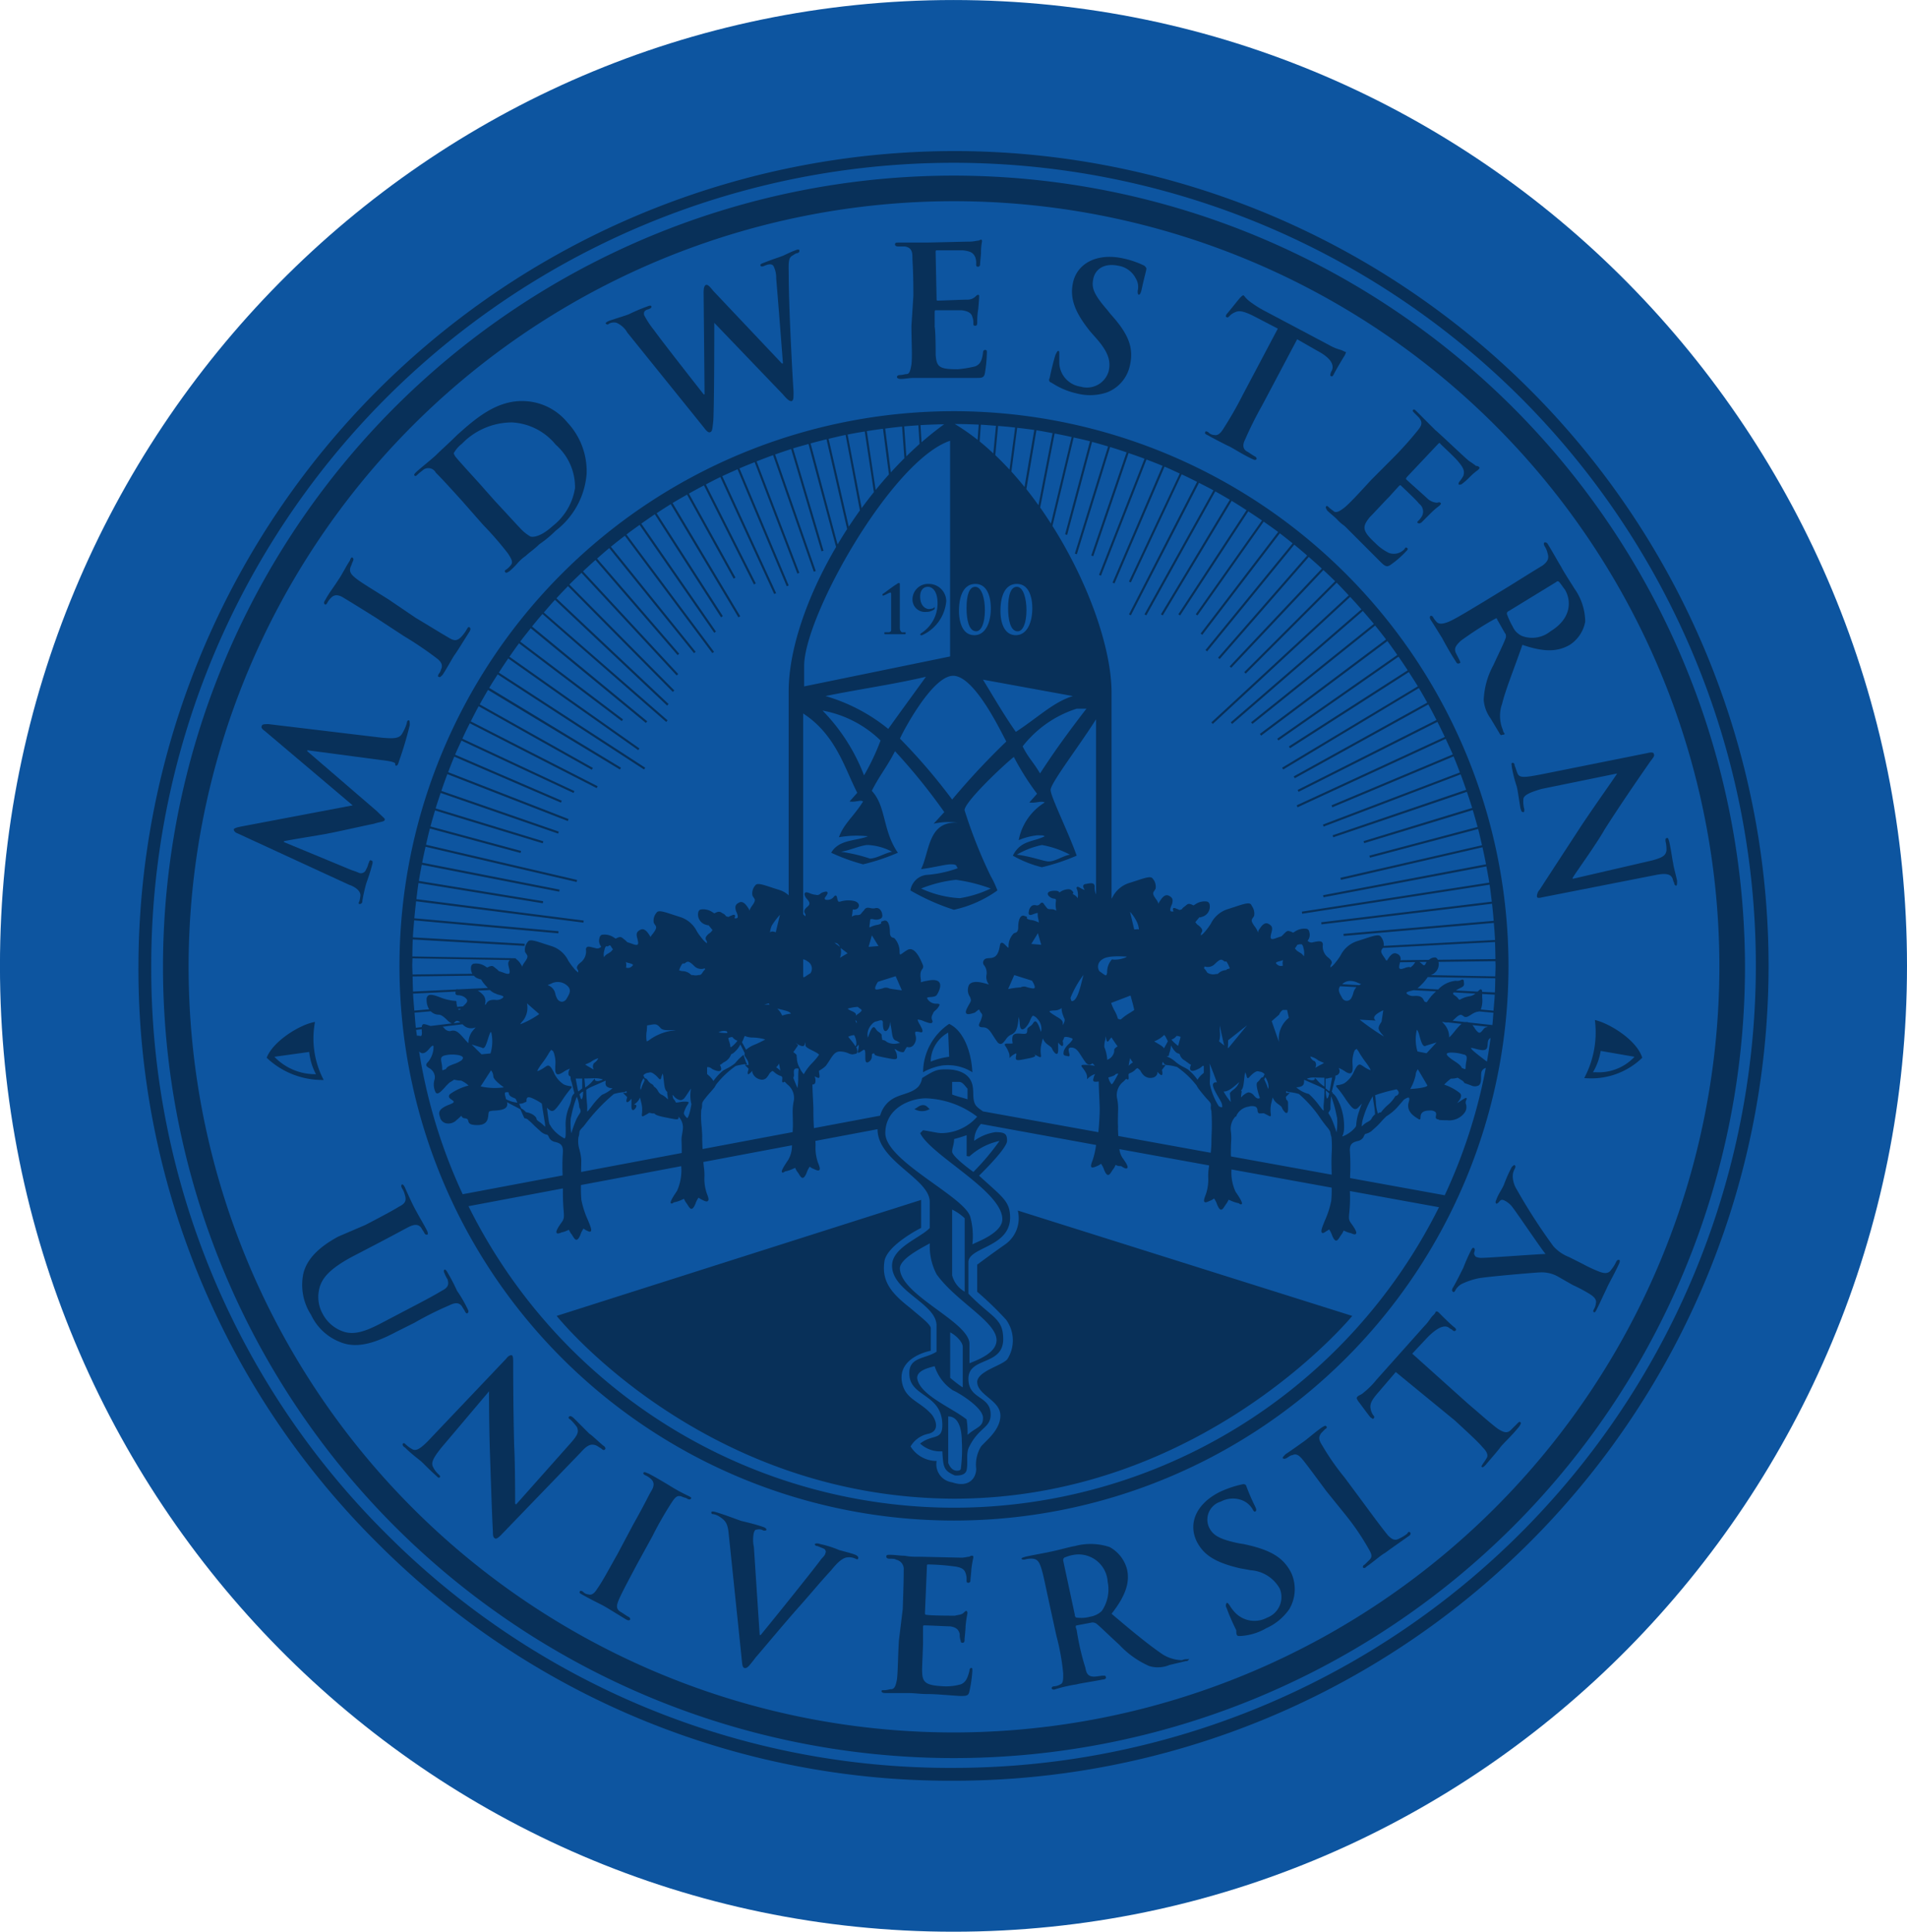 <svg xmlns="http://www.w3.org/2000/svg" xmlns:xlink="http://www.w3.org/1999/xlink" width="160.918" height="162.957" viewBox="0 0 160.918 162.957">
  <defs>
    <style>
      .cls-1 {
        fill: none;
      }

      .cls-2 {
        clip-path: url(#clip-path);
      }

      .cls-3 {
        fill: #0d55a0;
      }

      .cls-4 {
        fill: #083059;
      }
    </style>
    <clipPath id="clip-path">
      <path id="Path_2311" data-name="Path 2311" class="cls-1" d="M0,62.3H160.918V-100.653H0Z" transform="translate(0 100.653)"/>
    </clipPath>
  </defs>
  <g id="Group_3285" data-name="Group 3285" transform="translate(0 100.653)">
    <g id="Group_3284" data-name="Group 3284" class="cls-2" transform="translate(0 -100.653)">
      <g id="Group_3251" data-name="Group 3251" transform="translate(0 0.002)">
        <path id="Path_2278" data-name="Path 2278" class="cls-3" d="M30.762,62.3c44.437,0,80.459-36.479,80.459-81.478S75.2-100.652,30.762-100.652-49.7-64.174-49.7-19.174-13.674,62.3,30.762,62.3" transform="translate(49.697 100.652)"/>
      </g>
      <g id="Group_3252" data-name="Group 3252" transform="translate(127.547 63.479)">
        <path id="Path_2279" data-name="Path 2279" class="cls-4" d="M5.216,3.576c-.081-.327-.164-1.06-.327-1.794-.081-.246-.081-.408-.244-.327-.081,0-.081.081-.081.244a2.8,2.8,0,0,1,.081.816c-.081.408-.325.572-1.222.816l-6.69,1.549V4.8C-3.1,4.473-1.31,2.026-.575.722,1.138-1.971,3.1-4.744,3.259-4.989c.244-.327.408-.491.325-.652,0-.164-.244-.164-.57-.083l-8.974,1.8c-1.3.244-1.794.325-1.957-.083C-8-4.174-8.081-4.5-8.162-4.663c0-.164-.081-.244-.164-.244-.164,0-.081.164-.081.327A10.864,10.864,0,0,0-8-2.95c.081.244.162.9.325,1.876.083.244.083.327.244.327.083,0,.083-.083.083-.246a2.479,2.479,0,0,1-.083-.814c0-.327.408-.572,1.551-.9l6.363-1.3C.241-3.6-1.227-1.563-2.534.394-3.756,2.271-5.307,4.636-6.041,5.778a.88.88,0,0,0-.244.572c0,.164.164.164.489.081L3.748,4.555c.816-.164,1.224-.083,1.387.244.081.164.081.325.162.408,0,.162.083.244.164.244s.083-.164.083-.408c-.164-.735-.327-1.3-.327-1.468" transform="translate(8.427 5.777)"/>
      </g>
      <g id="Group_3253" data-name="Group 3253" transform="translate(33.972 114.322)">
        <path id="Path_2280" data-name="Path 2280" class="cls-4" d="M6.25,2.912c.164.081.244.164.408.244.164.164.244.164.325.083s0-.246-.162-.327c-.572-.489-.979-.9-1.143-.979l-1.3-1.3C4.21.464,4.048.383,3.965.464s-.081.164.083.246a4.6,4.6,0,0,1,.57.652c.164.408.083.652-.57,1.386L-.521,7.887-.6,7.806c0-.325,0-3.426-.083-4.894C-.765-.269-.765-3.695-.765-3.939c0-.408,0-.652-.081-.735s-.327,0-.491.244l-6.28,6.609c-.9.978-1.307,1.222-1.632,1.06a2.552,2.552,0,0,1-.572-.408c-.081-.083-.164-.164-.244-.083s0,.244.164.327c.572.57,1.141.978,1.224,1.06.244.164.652.652,1.386,1.3.164.164.244.244.327.164s0-.164-.083-.244a1.966,1.966,0,0,1-.489-.654c-.164-.325,0-.733.733-1.63l4-4.732c0,.408,0,3.019.083,5.385.081,2.284.162,5.058.244,6.444,0,.244,0,.491.164.572q.121.121.489-.244L4.945,3.484c.572-.652.9-.735,1.3-.572" transform="translate(10.097 4.705)"/>
      </g>
      <g id="Group_3254" data-name="Group 3254" transform="translate(74.382 131.156)">
        <path id="Path_2281" data-name="Path 2281" class="cls-4" d="M1.5.312A18.374,18.374,0,0,1,3.7.475c.735.081.9.325.979.57a1.4,1.4,0,0,1,.081.572c0,.164,0,.244.164.244A.174.174,0,0,0,5.086,1.7c0-.164.081-.816.081-.979A9.653,9.653,0,0,1,5.331-.26c0-.081,0-.162-.081-.162a.3.3,0,0,0-.244.081c-.164,0-.408.081-.654.081C4.026-.26,1.008-.34.517-.34A4.71,4.71,0,0,1-.461-.421C-.869-.421-1.277-.5-1.685-.5c-.244,0-.327,0-.327.164,0,.081.083.164.246.164.244,0,.489,0,.57.081A.807.807,0,0,1-.543.8c0,.491,0,.9-.081,3.264L-.951,6.756c-.081,1.387-.081,2.611-.162,3.264-.083.408-.164.816-.491.816-.162,0-.325.081-.57.081-.164,0-.244,0-.244.081s.081.164.325.164H-.135c.491,0,.979.083,1.632.083s1.468.081,2.692.162c.57,0,.733,0,.816-.408A10.877,10.877,0,0,0,5.25,9.284c0-.162,0-.244-.083-.244s-.162.083-.162.244c-.164.652-.327.979-.735,1.143a4.551,4.551,0,0,1-1.468.162c-1.549-.081-1.794-.325-1.794-1.386,0-.408.081-1.876.081-2.365V5.614c0-.081,0-.164.081-.164.408,0,1.876.083,2.2.083.572.081.733.325.816.652a1.393,1.393,0,0,0,.081.57c0,.083,0,.164.164.164s.164-.164.164-.325c0-.083.081-.735.081-1.06.081-.816.164-1.06.164-1.143a.288.288,0,0,0-.083-.164c-.081,0-.162.083-.244.164-.164.164-.408.164-.733.244-.327,0-2.121,0-2.448-.081-.081,0-.081-.081-.081-.164L1.416.475c0-.083,0-.164.081-.164" transform="translate(2.418 0.504)"/>
      </g>
      <g id="Group_3255" data-name="Group 3255" transform="translate(48.899 124.189)">
        <path id="Path_2282" data-name="Path 2282" class="cls-4" d="M3.505.761a14.79,14.79,0,0,1-1.632-.9C1.465-.38.651-.87.16-1.115-.084-1.2-.165-1.278-.248-1.2s0,.164.164.244A1.692,1.692,0,0,1,.4-.626C.651-.38.651-.055.4.353S0,1.169-1.145,3.209l-1.3,2.446c-.735,1.3-1.3,2.365-1.713,2.937q-.367.612-.735.489a.705.705,0,0,1-.489-.244c-.164-.081-.244-.081-.244,0-.081.081,0,.164.164.244.57.327,1.386.735,1.713.9s1.224.735,2.038,1.224c.164.083.246.083.327,0,0-.081,0-.164-.164-.244s-.489-.325-.652-.408c-.408-.244-.325-.572-.164-.978C-2.124,9-1.553,7.94-.818,6.553l1.3-2.365a29.808,29.808,0,0,1,1.63-2.854c.327-.491.491-.652.9-.491.162.083.325.083.408.164.162.083.244.083.325,0S3.669.842,3.505.761" transform="translate(5.663 1.23)"/>
      </g>
      <g id="Group_3256" data-name="Group 3256" transform="translate(60.026 127.506)">
        <path id="Path_2283" data-name="Path 2283" class="cls-4" d="M4.647,1.4c-.408-.164-1.141-.327-1.387-.408A8.754,8.754,0,0,0,1.71.5C1.465.416,1.3.416,1.221.5c0,.081.081.164.244.164.164.081.408.162.572.244.081.081.162.244.081.325,0,.164-.164.327-.325.491-.654.9-4,5.056-5.14,6.444h-.081L-3.918.743a2.87,2.87,0,0,1,0-1.224c.081-.164.081-.244.244-.244a.718.718,0,0,1,.57.081c.164,0,.246,0,.246-.081S-2.94-.889-3.184-.97c-.733-.244-1.468-.408-1.794-.489-.491-.164-1.307-.491-2.121-.735-.246-.081-.408-.081-.408,0s0,.164.162.164a1.406,1.406,0,0,1,.572.244c.489.327.652.572.735,1.468l1.06,10.2c.081.816.081.979.244,1.06.244.081.408-.164.978-.9C-3.184,9.39-2.043,8-.411,6.126.977,4.577,1.546,3.843,2.607,2.7c.652-.816.979-.978,1.224-1.06a1.264,1.264,0,0,1,.816.083c.164.081.244.081.244-.083,0-.081-.081-.164-.244-.244" transform="translate(7.507 2.254)"/>
      </g>
      <g id="Group_3257" data-name="Group 3257" transform="translate(122.53 98.282)">
        <path id="Path_2284" data-name="Path 2284" class="cls-4" d="M5.388,3.057c-.081,0-.164,0-.244.164a2.884,2.884,0,0,1-.408.652c-.244.408-.652.325-1.06.164a12.263,12.263,0,0,1-1.387-.652L1.146,2.812a3.422,3.422,0,0,1-1.3-.9A48.868,48.868,0,0,1-3.259-2.9a2.192,2.192,0,0,1-.325-1.06,1.27,1.27,0,0,1,.162-.652c.083-.164.083-.244,0-.327-.081,0-.162.083-.244.164A11.882,11.882,0,0,0-4.32-3.306c-.164.408-.489.816-.652,1.3-.081.164-.081.244,0,.327.083,0,.164-.083.244-.164.164-.244.327-.164.491-.081a1.881,1.881,0,0,1,.652.57c.325.408,2.529,3.672,2.773,3.916-.491,0-4.813.325-5.3.325a1.221,1.221,0,0,1-.572-.081.429.429,0,0,1-.164-.327c.083-.244.083-.325,0-.408s-.162,0-.244.164a14.192,14.192,0,0,0-.652,1.468c-.244.489-.733,1.468-.9,1.713-.083.164-.083.244,0,.327s.164,0,.244-.164A1.366,1.366,0,0,1-7.909,5.1,5.989,5.989,0,0,1-6.44,4.606c.979-.162,4.894-.489,5.139-.489A2.8,2.8,0,0,1,.33,4.525l1.143.652a12.515,12.515,0,0,1,1.386.733c.408.246.652.491.572.816a1.173,1.173,0,0,1-.164.491c-.081.162-.081.244,0,.244.081.081.164-.083.244-.244.244-.491.652-1.387.816-1.713.164-.408.652-1.224,1.06-2.121.081-.164.081-.327,0-.327" transform="translate(8.704 4.938)"/>
      </g>
      <g id="Group_3258" data-name="Group 3258" transform="translate(114.482 110.628)">
        <path id="Path_2285" data-name="Path 2285" class="cls-4" d="M5.19,3.607l-.572.572c-.325.325-.652.162-1.06-.083-.57-.408-1.468-1.222-2.529-2.121L-3.7-2.266l1.3-1.386c.979-.979,1.551-1.06,1.876-.735l.164.083c.164.162.244.162.325.081s0-.164-.081-.244c-.327-.244-1.06-.979-1.3-1.224-.164-.164-.244-.164-.327-.081,0,.081-.081.164-.244.325s-.325.491-.652.816L-6.719-.063A6.548,6.548,0,0,1-7.78,1c-.244.244-.491.244-.572.408-.081.081,0,.162.083.325.081.083.9,1.224,1.06,1.387.162.081.162.162.244.081a.153.153,0,0,0,0-.244,1.235,1.235,0,0,1-.244-.572c-.083-.408.081-.733.652-1.386L-5.089-.715-.112,3.363c1.06.978,1.957,1.794,2.365,2.284.327.325.489.652.327.9a5.075,5.075,0,0,1-.327.489c-.081.164-.164.244-.081.244.081.083.164,0,.325-.162.408-.491,1.06-1.224,1.224-1.468.244-.327.979-.979,1.632-1.8.081-.164.162-.244.081-.325s-.164,0-.244.081" transform="translate(8.385 5.828)"/>
      </g>
      <g id="Group_3259" data-name="Group 3259" transform="translate(108.234 120.273)">
        <path id="Path_2286" data-name="Path 2286" class="cls-4" d="M4.023,3.475a2.827,2.827,0,0,1-.652.408c-.408.244-.652.081-.979-.244C1.984,3.148,1.25,2.17.353.946l-1.632-2.2A20.728,20.728,0,0,1-3.155-3.948c-.325-.489-.325-.733-.081-1.06.164-.164.244-.244.325-.327.164-.081.164-.162.083-.244s-.164,0-.327.083c-.489.325-1.141.9-1.468,1.141s-1.141.816-1.63,1.141c-.164.164-.246.246-.246.327.083.081.164.081.327,0s.325-.244.489-.244c.327-.164.572,0,.9.408s.572.733,1.959,2.61l1.713,2.121A20.7,20.7,0,0,1,.761,4.78c.244.408.325.652.081.9-.081.083-.244.246-.408.408-.164.083-.164.164-.164.244.083.083.164.083.327-.081.489-.325,1.224-.979,1.549-1.141C2.474,4.862,3.29,4.291,4.1,3.719c.164-.081.246-.244.164-.325s-.164-.083-.244.081" transform="translate(6.5 5.614)"/>
      </g>
      <g id="Group_3260" data-name="Group 3260" transform="translate(86.209 130.247)">
        <path id="Path_2287" data-name="Path 2287" class="cls-4" d="M5.333,3.716a.9.9,0,0,0-.408.081,3.185,3.185,0,0,1-1.876-.652C1.988,2.411.6,1.268-1.029-.118.195-1.667.52-2.81.276-3.871A3.008,3.008,0,0,0-1.193-5.747,5.123,5.123,0,0,0-4.13-5.828c-.489.081-1.63.408-2.121.489-.325.083-1.3.244-2.038.408-.244.083-.327.083-.327.164s.083.081.244.081A1.86,1.86,0,0,1-7.8-4.768c.489,0,.652.244.816.733s.244.9.733,3.181l.572,2.611A18.834,18.834,0,0,1-5.108,4.94c0,.489,0,.816-.244.9A1.173,1.173,0,0,1-5.843,6c-.164,0-.244.081-.244.164s.164.162.327.081a12.674,12.674,0,0,1,1.794-.408c.244-.081,1.387-.244,2.2-.408.162,0,.325-.081.244-.244,0-.081-.083-.081-.244-.081s-.491.081-.735.081c-.489,0-.652-.244-.733-.735a20.732,20.732,0,0,1-.735-3.181l-.081-.244c0-.081,0-.162.081-.162l1.3-.246A.612.612,0,0,1-2.334.7c.244.164,1.141,1.06,1.957,1.794a7.682,7.682,0,0,0,2.529,1.8A2.516,2.516,0,0,0,3.865,4.2l1.387-.325A.217.217,0,0,0,5.5,3.635c0,.081-.083.081-.164.081M-1.845-.362a1.816,1.816,0,0,1-.978.489A2.8,2.8,0,0,1-3.966.207c-.081,0-.164-.081-.164-.244L-5.108-4.6a.3.3,0,0,1,.081-.244,3.3,3.3,0,0,1,.816-.246A2.458,2.458,0,0,1-1.356-2.81,3.227,3.227,0,0,1-1.845-.362" transform="translate(8.616 6.003)"/>
      </g>
      <g id="Group_3261" data-name="Group 3261" transform="translate(100.695 125.201)">
        <path id="Path_2288" data-name="Path 2288" class="cls-4" d="M1.635,1.934l-.489-.081C-.4,1.526-.975,1.2-1.3.546a1.582,1.582,0,0,1,.979-2.2,2.16,2.16,0,0,1,1.876-.081A1.813,1.813,0,0,1,2.368-1c.083.164.164.244.246.164S2.7-1,2.532-1.329A18.327,18.327,0,0,1,1.8-3.043a.3.3,0,0,0-.244-.081A8.794,8.794,0,0,0-.4-2.472C-2.362-1.492-3.1.14-2.362,1.689c.572,1.141,1.549,1.794,3.67,2.284l.9.162A3.049,3.049,0,0,1,4.653,5.687a1.852,1.852,0,0,1-1.06,2.446A2.263,2.263,0,0,1,.9,7.725a3.388,3.388,0,0,1-.491-.652C.33,6.991.247,6.828.167,6.909a.367.367,0,0,0,0,.408A18.125,18.125,0,0,0,.982,9.193c0,.491.081.491.325.491a4.835,4.835,0,0,0,2.2-.654A4.689,4.689,0,0,0,5.469,7.4a3.33,3.33,0,0,0,.164-3.018c-.652-1.307-1.713-1.959-4-2.448" transform="translate(2.641 3.124)"/>
      </g>
      <g id="Group_3262" data-name="Group 3262" transform="translate(51.112 21.053)">
        <path id="Path_2289" data-name="Path 2289" class="cls-4" d="M.1,2.394a.865.865,0,0,1,.652-.081,1.941,1.941,0,0,1,.9.814L8.1,11.122c.244.327.408.489.57.408s.164-.244.246-.979c.081-1.549.081-7.423.081-8.237l5.791,6.036c.408.489.572.572.735.572.162-.083.162-.244.162-.816-.162-2.448-.406-7.587-.406-9.625,0-.979-.083-1.551.244-1.8.162-.081.325-.244.489-.244.164-.081.164-.081.164-.244,0-.083-.164-.083-.327,0-.489.164-1.06.489-1.141.489-.164.081-.735.244-1.549.572-.246.081-.327.164-.246.244,0,.081.164.081.327,0,.572-.244.733-.081.816.164a2.185,2.185,0,0,1,.164.9c.162,1.876.489,6.118.57,7.179H14.7L8.912-.38c-.327-.408-.491-.572-.654-.489-.081.081-.162.162-.162.652l.081,8.564H8.1c-.572-.733-3.589-4.567-4.161-5.383A7.661,7.661,0,0,1,3.12,1.741a.373.373,0,0,1,0-.408.626.626,0,0,1,.327-.164c.164-.081.244-.081.244-.244,0-.081-.164-.081-.327,0a14.373,14.373,0,0,0-1.549.652C1.651,1.66.835,1.9.1,2.149c-.164.081-.327.164-.244.244a.153.153,0,0,0,.244,0" transform="translate(0.165 3.867)"/>
      </g>
      <g id="Group_3263" data-name="Group 3263" transform="translate(101.676 24.917)">
        <path id="Path_2290" data-name="Path 2290" class="cls-4" d="M.075,4.5c.572.327,1.387.733,1.713.9.408.164,1.224.735,2.121,1.143.164.081.244.081.327,0,0-.083,0-.164-.164-.246s-.489-.325-.652-.406c-.408-.246-.327-.654-.164-.979A32.068,32.068,0,0,1,4.724,1.974L7.661-3.572l1.713.979C10.6-1.94,10.76-1.37,10.6-.963L10.516-.8c-.081.244-.081.327,0,.327.083.081.164,0,.244-.164.164-.327.735-1.3.9-1.551.081-.162.162-.325.081-.325s-.164-.081-.408-.164a4.181,4.181,0,0,1-.979-.408L4.969-5.938a9.082,9.082,0,0,1-1.3-.816,2.474,2.474,0,0,1-.489-.489c-.083-.083-.164,0-.327.162C2.767-7,1.868-5.857,1.707-5.693c-.083.164-.083.244,0,.244.081.081.162,0,.244-.081a1.249,1.249,0,0,1,.489-.327c.327-.164.735-.081,1.549.327l2.04,1.06L3.092,1.077a31.744,31.744,0,0,1-1.63,2.854c-.246.408-.491.652-.816.572a.705.705,0,0,1-.491-.244c-.162-.083-.244-.083-.244,0-.081.081,0,.164.164.244" transform="translate(0.121 7.275)"/>
      </g>
      <g id="Group_3264" data-name="Group 3264" transform="translate(25.472 99.914)">
        <path id="Path_2291" data-name="Path 2291" class="cls-4" d="M4.759,3.9c.489-.244.816-.244,1.06.081.081.164.164.246.244.408s.164.244.244.164.083-.164,0-.325a11.235,11.235,0,0,0-.9-1.551A16.02,16.02,0,0,0,4.6,1.125C4.514.962,4.432.881,4.351.881c-.081.081-.081.164,0,.325A2.753,2.753,0,0,0,4.6,1.7c.164.489,0,.733-.489.978-.408.244-.816.491-2.856,1.551l-1.713.9c-1.386.733-2.61,1.386-3.751.978A3.088,3.088,0,0,1-5.927,4.632a2.928,2.928,0,0,1-.327-1.957C-6.09,1.7-5.438.881-3.48-.18L-1.6-1.159C.436-2.22.844-2.464,1.333-2.709s.816-.244,1.06.081c.081.164.164.244.244.408s.164.164.244.164.083-.164,0-.327c-.244-.489-.733-1.3-.9-1.63-.244-.408-.652-1.3-.979-2.04C.925-6.217.844-6.3.761-6.3c-.081.081-.081.164,0,.325a1.708,1.708,0,0,1,.244.572c.164.489,0,.735-.489.979-.408.244-.816.489-2.854,1.549l-2.284.979C-6.579-.832-7.314.228-7.559,1.206a4.649,4.649,0,0,0,.652,3.508A4.51,4.51,0,0,0-4.458,7c1.549.652,3.262-.083,4.812-.9l1.468-.733A27.6,27.6,0,0,1,4.759,3.9" transform="translate(7.688 6.298)"/>
      </g>
      <g id="Group_3265" data-name="Group 3265" transform="translate(120.654 45.75)">
        <path id="Path_2292" data-name="Path 2292" class="cls-4" d="M.242,2.589a1.8,1.8,0,0,1-.327-.408c-.081-.164-.162-.164-.244-.164-.081.083-.081.164,0,.327C0,2.833.486,3.649.65,3.894c.081.164.652,1.224,1.141,1.957.083.164.164.246.327.164.081,0,.081-.081,0-.244s-.244-.489-.327-.652c-.162-.408.083-.652.408-.979A28.359,28.359,0,0,1,4.972,2.344l.164-.083c.081-.081.164,0,.164.083l.652,1.141c.081.083.081.164.081.327-.081.325-.652,1.468-1.06,2.365a6.665,6.665,0,0,0-.816,2.937,3.022,3.022,0,0,0,.572,1.549l.735,1.224c.081.164.162.244.244.164.244,0,.244-.083.164-.164s-.083-.244-.164-.408a3.046,3.046,0,0,1,0-2.04c.325-1.3.978-2.854,1.713-4.975,1.876.652,3.018.572,4,0a2.964,2.964,0,0,0,1.3-1.957,4.886,4.886,0,0,0-.9-2.773c-.246-.408-.9-1.387-1.143-1.876-.164-.244-.652-1.143-1.06-1.8-.081-.164-.164-.244-.325-.244-.083.081-.083.164,0,.327a1.734,1.734,0,0,1,.244.57c.164.491,0,.735-.408,1.06-.408.244-.816.491-2.773,1.713L4.075.876c-1.224.733-2.284,1.386-2.854,1.632-.408.162-.735.244-.979.081m6.036-.979,4-2.446a.152.152,0,0,1,.244,0c.083.081.246.325.491.652.489.816.652,2.365-1.224,3.507A2.457,2.457,0,0,1,7.42,3.73,1.538,1.538,0,0,1,6.6,2.916a6.128,6.128,0,0,1-.489-1.06c0-.083,0-.164.162-.246" transform="translate(0.39 4.182)"/>
      </g>
      <g id="Group_3266" data-name="Group 3266" transform="translate(111.872 34.543)">
        <path id="Path_2293" data-name="Path 2293" class="cls-4" d="M.262,3.287C.181,3.206.018,3.123-.146,2.96S-.39,2.8-.39,2.879c-.081.081,0,.164.081.327.244.244.572.489.816.733a3.6,3.6,0,0,0,.652.572c.327.325.652.652,1.143,1.141L4.177,7.529c.408.408.572.489.9.244a8.227,8.227,0,0,0,1.3-1.141c.081-.083.164-.164.081-.244S6.3,6.3,6.217,6.468a1.218,1.218,0,0,1-1.3.327,4.1,4.1,0,0,1-1.141-.816c-1.143-1.06-1.143-1.387-.491-2.2.327-.325,1.3-1.386,1.632-1.713l.816-.9c.081-.081.081-.081.164-.081.244.244,1.386,1.3,1.549,1.549a.823.823,0,0,1,.244,1.06,1.752,1.752,0,0,1-.327.408c-.081.081-.081.164,0,.164.083.081.246,0,.327-.083l.733-.733c.572-.572.816-.652.816-.735.083-.081.083-.081,0-.162s-.162,0-.325,0a1.334,1.334,0,0,1-.735-.327C7.93,1.982,6.625.839,6.38.595c-.083-.081,0-.081,0-.162L9.073-2.423c.081-.081.162-.081.162,0,.244.244,1.387,1.3,1.551,1.549.489.572.489.816.408,1.143a2.577,2.577,0,0,1-.327.489A.3.3,0,0,0,10.786,1c.081.083.162,0,.244,0A5.725,5.725,0,0,0,11.764.35c.491-.489.735-.572.735-.652.081-.081.081-.081,0-.164a.3.3,0,0,0-.244-.081,5.9,5.9,0,0,0-.572-.408c-.244-.164-2.448-2.284-2.856-2.61-.162-.164-.408-.408-.652-.652s-.57-.572-.9-.9c-.164-.162-.244-.244-.325-.162s0,.162.081.244l.408.408c.325.408.244.652-.083,1.06a30.326,30.326,0,0,1-2.2,2.446L3.444.595C2.464,1.655,1.65,2.553,1.159,2.96c-.325.246-.652.491-.9.327" transform="translate(0.424 5.31)"/>
      </g>
      <g id="Group_3267" data-name="Group 3267" transform="translate(75.524 20.217)">
        <path id="Path_2294" data-name="Path 2294" class="cls-4" d="M.093.219H.665c.489.081.652.327.652.9,0,.491.081.9.081,3.264L1.235,6.908c0,1.386.083,2.61,0,3.262-.081.489-.162.816-.406.816-.164,0-.327.081-.572.081-.164,0-.244.083-.244.164s.081.164.325.164c.327,0,.735-.083,1.06-.083H6.62c.57,0,.733,0,.816-.408A12.236,12.236,0,0,0,7.6,9.191c0-.162,0-.244-.162-.244-.083,0-.164.083-.164.244-.083.652-.244.979-.652,1.143a9.454,9.454,0,0,1-1.468.244c-1.549,0-1.8-.164-1.876-1.224,0-.408,0-1.876-.081-2.365V5.765c0-.081,0-.164.081-.164h2.2c.572.083.816.246.9.572a1.4,1.4,0,0,1,.081.572c0,.081,0,.164.164.164s.164-.164.164-.327a5.9,5.9,0,0,1,.081-1.06c.081-.816.081-1.06.081-1.141A.08.08,0,0,0,6.864,4.3c-.081,0-.164.083-.244.164a1,1,0,0,1-.735.244c-.325,0-2.121.083-2.446.083-.083,0-.083-.083-.083-.164L3.275.707c0-.081,0-.162.081-.162h2.2c.733.081.9.244,1.06.57a1.4,1.4,0,0,1,.081.572c0,.164,0,.244.164.244a.176.176,0,0,0,.164-.164c0-.162.081-.9.081-.978A4.515,4.515,0,0,1,7.19-.189c0-.081,0-.164-.081-.164s-.164.083-.244.083-.408.081-.652.081c-.327,0-3.345.081-3.834.081H.174c-.244,0-.325,0-.325.164,0,.083.081.164.244.164" transform="translate(0.151 0.353)"/>
      </g>
      <g id="Group_3268" data-name="Group 3268" transform="translate(88.527 21.669)">
        <path id="Path_2295" data-name="Path 2295" class="cls-4" d="M.081,4.061a6.388,6.388,0,0,0,2.121.9,4.478,4.478,0,0,0,2.529-.081A3.122,3.122,0,0,0,6.688,2.592c.327-1.468-.081-2.61-1.632-4.323l-.325-.408c-1.06-1.224-1.3-1.8-1.141-2.529.162-.9.978-1.387,2.121-1.143A2,2,0,0,1,7.177-4.75a1.374,1.374,0,0,1,.164,1.06c0,.164,0,.246.083.327.081,0,.162-.081.244-.408.244-1.141.408-1.632.408-1.794,0-.083-.083-.164-.164-.246a7.67,7.67,0,0,0-1.957-.652c-2.121-.408-3.753.491-4.08,2.121-.244,1.224.083,2.367,1.468,4.08l.572.652c1.06,1.222,1.141,1.957.979,2.691A1.9,1.9,0,0,1,2.529,4.388a2.1,2.1,0,0,1-1.8-1.959V1.613c0-.081,0-.244-.081-.244S.489,1.532.408,1.7C.325,1.94.081,2.837-.083,3.653c-.081.164-.081.327.164.408" transform="translate(0.131 6.56)"/>
      </g>
      <g id="Group_3269" data-name="Group 3269" transform="translate(19.729 60.759)">
        <path id="Path_2296" data-name="Path 2296" class="cls-4" d="M4.085,5.645A2.888,2.888,0,0,1,4,6.134c-.083.164-.083.244,0,.244a.216.216,0,0,0,.244-.244,14.161,14.161,0,0,1,.325-1.468c.083-.244.327-.9.491-1.549.081-.244.081-.408-.083-.408-.081-.081-.164.083-.164.164-.081.081-.081.325-.244.572A.462.462,0,0,1,4,3.769a5.665,5.665,0,0,0-.652-.244l-5.71-2.365V1.076c1.3-.244,3.426-.57,3.751-.652C1.884.343,4.412-.228,5.227-.39c.491-.164.9-.164.9-.327.081-.081-.083-.164-.652-.733L-.4-6.509v-.083l6.771.9c.489.081.652.162.652.244s0,.162.081.162.164-.081.244-.406a30,30,0,0,0,.9-3.019c0-.162,0-.408-.083-.408S8-9.037,8-8.874a3.876,3.876,0,0,1-.406.9c-.246.408-.735.408-1.715.325L-3.665-8.793c-.325,0-.57,0-.57.164-.083.081,0,.244.244.408l7.423,6.28L-6.03-.146C-6.438-.065-6.6.016-6.6.1s.081.244.325.325l9.38,4.324c.491.164.979.489.979.9" transform="translate(6.6 9.12)"/>
      </g>
      <g id="Group_3270" data-name="Group 3270" transform="translate(34.95 33.83)">
        <path id="Path_2297" data-name="Path 2297" class="cls-4" d="M.106,2.374c.164-.164.408-.327.489-.408a.713.713,0,0,1,1.06.244c.327.327.652.652,2.2,2.365l1.794,2.04A27.742,27.742,0,0,1,7.773,9.064c.244.406.408.652.244.9a1.814,1.814,0,0,1-.408.408c-.162.081-.162.162-.081.244s.164,0,.327-.083A6.142,6.142,0,0,0,8.589,9.8a3.6,3.6,0,0,1,.652-.572c.244-.244.735-.57,1.141-.978A9.39,9.39,0,0,0,11.771,7.1a6.7,6.7,0,0,0,2.61-4.812,6.027,6.027,0,0,0-1.63-4.324A4.924,4.924,0,0,0,9.242-3.825C6.8-3.988,4.919-2.275,3.451-.971,2.8-.318,2.063.334,1.738.661S.677,1.558.025,2.13c-.164.164-.246.244-.164.325s.164,0,.244-.081M3.206.5a2.612,2.612,0,0,1,.652-.733A5.881,5.881,0,0,1,8.1-2.031a5.1,5.1,0,0,1,3.67,1.876A4.749,4.749,0,0,1,13.4,3.516,5.064,5.064,0,0,1,11.526,6.7c-.9.816-1.549.979-1.876.9a3.588,3.588,0,0,1-.9-.735c-.244-.244-.979-1.06-2.121-2.284l-1.3-1.468c-.816-.9-1.713-1.875-2.04-2.283C3.206.661,3.124.58,3.206.5" transform="translate(0.171 3.836)"/>
      </g>
      <g id="Group_3271" data-name="Group 3271" transform="translate(27.342 47.024)">
        <path id="Path_2298" data-name="Path 2298" class="cls-4" d="M.114,1.446a1.718,1.718,0,0,1,.327-.408q.367-.367.978,0c.408.244.816.489,2.773,1.713L6.558,4.3A29.826,29.826,0,0,1,9.331,6.177c.327.244.491.491.408.816-.081.164-.081.327-.244.489-.081.164-.081.246,0,.246.083.081.164,0,.327-.164.325-.489.816-1.387.978-1.632.246-.325.735-1.141,1.307-2.038.081-.164.081-.246,0-.327s-.164,0-.246.164a3.359,3.359,0,0,1-.489.652c-.325.325-.572.325-.979.081-.57-.325-1.63-.978-2.854-1.713L5.253,1.2C3.3-.022,2.888-.266,2.48-.594s-.572-.57-.408-.978c.083-.164.083-.244.164-.408s.081-.244,0-.327-.164,0-.244.244c-.327.491-.735,1.307-.979,1.632C.767-.022.2.713-.049,1.2c-.164.244-.164.325-.081.408s.164,0,.244-.164" transform="translate(0.185 2.337)"/>
      </g>
      <g id="Group_3272" data-name="Group 3272" transform="translate(13.754 14.814)">
        <path id="Path_2299" data-name="Path 2299" class="cls-4" d="M25.519,0A66.746,66.746,0,1,0,92.266,66.746,66.821,66.821,0,0,0,25.519,0m0,131.331A64.586,64.586,0,1,1,90.106,66.746a64.658,64.658,0,0,1-64.587,64.585" transform="translate(41.227)"/>
      </g>
      <g id="Group_3273" data-name="Group 3273" transform="translate(85.068 49.502)">
        <path id="Path_2300" data-name="Path 2300" class="cls-4" d="M.312,1.435c.408,0,.733-.652.733-1.794,0-.9-.244-1.959-.814-1.959-.491,0-.735.652-.735,1.8,0,.9.164,1.957.816,1.957" transform="translate(0.504 2.318)"/>
      </g>
      <g id="Group_3274" data-name="Group 3274" transform="translate(81.56 49.503)">
        <path id="Path_2301" data-name="Path 2301" class="cls-4" d="M0,.686c0,.9.164,1.957.816,1.957.408,0,.733-.652.733-1.794,0-.9-.244-1.957-.816-1.957C.244-1.108,0-.456,0,.686" transform="translate(0 1.108)"/>
      </g>
      <g id="Group_3275" data-name="Group 3275" transform="translate(76.993 49.258)">
        <path id="Path_2302" data-name="Path 2302" class="cls-4" d="M.436.9A1.132,1.132,0,0,0,1.17.66V.5a.079.079,0,0,0-.081.081A1.639,1.639,0,0,1,.681.66C.517.66-.053.5-.053-.4c0-.489.244-.816.652-.816s.816.408.816,1.387A2.974,2.974,0,0,1,.028,2.7l-.081.083a.079.079,0,0,0,.081.081H.109A3.482,3.482,0,0,0,2.149.007,1.462,1.462,0,0,0,.681-1.461,1.309,1.309,0,0,0-.7-.156,1.047,1.047,0,0,0,.436.9" transform="translate(0.705 1.461)"/>
      </g>
      <g id="Group_3276" data-name="Group 3276" transform="translate(74.463 49.176)">
        <path id="Path_2303" data-name="Path 2303" class="cls-4" d="M.249.312C.33.312.33.312.33.475V3.412c0,.162,0,.162-.162.244H-.239v.081c0,.083,0,.083.081.083H1.473c.081,0,.081,0,.081-.083V3.657H1.229a.424.424,0,0,1-.164-.327V-.421A.081.081,0,0,0,.983-.5a.281.281,0,0,0-.162.083C.657-.34-.322.393-.322.393A.08.08,0,0,0-.4.475V.556h.081C-.239.556.169.312.249.312" transform="translate(0.403 0.504)"/>
      </g>
      <g id="Group_3277" data-name="Group 3277" transform="translate(77.89 86.373)">
        <path id="Path_2304" data-name="Path 2304" class="cls-4" d="M.842,0a4.949,4.949,0,0,0-2.2,4.078,4.9,4.9,0,0,1,1.63-.57,3.883,3.883,0,0,1,2.529.57C2.718,2.365,2.066.572.842,0M-.708,3.181V3.018A2.84,2.84,0,0,1,.761.733l.081,2.04a5.97,5.97,0,0,0-1.549.408" transform="translate(1.36)"/>
      </g>
      <g id="Group_3278" data-name="Group 3278" transform="translate(46.973 101.219)">
        <path id="Path_2305" data-name="Path 2305" class="cls-4" d="M14.471,1.435c-1.06.733-2.365,1.713-2.365,1.713V5.432A27.519,27.519,0,0,1,14.552,7.8a2.953,2.953,0,0,1,.083,3.345c-.572.57-2.448.978-2.529,1.876,0,1.141,1.957,1.549,1.957,2.854,0,1.224-1.224,2.121-1.632,2.61a2.917,2.917,0,0,0-.408,1.876c0,.816-.652,1.632-2.038,1.143a1.53,1.53,0,0,1-1.3-1.8,2.571,2.571,0,0,1-2.2-1.224,2.248,2.248,0,0,1,1.468-1.06c1.143-.244.572-1.386.244-1.713-.978-1.06-2.2-1.222-2.446-2.691C5.416,10.9,8.19,10.407,8.19,10.407V8.531c0-.325-.652-.814-1.713-1.713C4.928,5.6,4.031,4.616,4.275,2.9c.164-1.387,3.1-2.856,3.1-2.856V-2.318L-23.379,7.47s12.236,15.337,33.528,15.418c20.963,0,33.607-15.418,33.607-15.418S17.326-.85,15.532-1.419a2.705,2.705,0,0,1-1.06,2.854" transform="translate(23.379 2.318)"/>
      </g>
      <g id="Group_3279" data-name="Group 3279" transform="translate(77.155 93.224)">
        <path id="Path_2306" data-name="Path 2306" class="cls-4" d="M0,.125a1.253,1.253,0,0,0,1.3,0C1.141.044,1.06-.2.733-.2S.244.044,0,.125" transform="translate(0 0.202)"/>
      </g>
      <g id="Group_3280" data-name="Group 3280" transform="translate(22.502 86.21)">
        <path id="Path_2307" data-name="Path 2307" class="cls-4" d="M1.559,0C.418.164-1.949,1.549-2.519,3.018A6.823,6.823,0,0,0,2.293,4.894,7.51,7.51,0,0,1,1.559,0M-1.867,2.937,1.07,2.529a5.1,5.1,0,0,0,.57,1.876H1.478A4.756,4.756,0,0,1-1.867,2.937" transform="translate(2.519)"/>
      </g>
      <g id="Group_3281" data-name="Group 3281" transform="translate(133.685 86.047)">
        <path id="Path_2308" data-name="Path 2308" class="cls-4" d="M.343,0a8.2,8.2,0,0,1-.9,4.894A6.182,6.182,0,0,0,4.34,3.181C3.851,1.632,1.484.244.343,0m0,4.405H.179a5.118,5.118,0,0,0,.652-1.8L3.688,3.1a4.149,4.149,0,0,1-3.345,1.3" transform="translate(0.554)"/>
      </g>
      <g id="Group_3282" data-name="Group 3282" transform="translate(33.708 34.687)">
        <path id="Path_2309" data-name="Path 2309" class="cls-4" d="M17.89,0A46.791,46.791,0,1,0,64.681,46.792,46.844,46.844,0,0,0,17.89,0M39.73,26.383,51.322,15.664q.483.52.949,1.054L41.243,26.25l.117.134,11.029-9.533c.314.361.628.722.929,1.093l-10.358,8.3.112.139,10.357-8.3c.312.385.62.774.92,1.171L43.7,27.225l.107.142,10.656-7.974c.287.384.56.777.835,1.171L45.165,27.631l.1.146L55.4,20.709c.266.379.523.763.775,1.149L46.148,28.282l.1.149L56.27,22.009c.256.4.515.792.761,1.2L45.58,30.074l.091.152,11.448-6.869c.243.4.476.814.706,1.227L46.559,30.808l.087.155,11.267-6.225c.24.432.466.873.691,1.313l-11.715,5.9.079.159,11.717-5.9c.212.419.421.84.622,1.268l-12.5,5.773.076.162L59.38,27.639c.2.437.408.873.6,1.316L49.75,33.249l.068.165,10.227-4.294c.188.447.361.9.534,1.355l-11.561,4.4.063.167,11.564-4.405c.162.431.314.865.465,1.3L49.838,35.777l.057.168L61.168,32.11c.154.45.308.9.448,1.36l-9.165,2.8.052.17,9.162-2.794q.214.709.406,1.428l-9.128,2.419.047.172,9.13-2.419c.118.453.22.913.325,1.371L50.5,39.363l.039.175,11.947-2.751c.107.476.207.954.3,1.436l-13.75,2.608.034.175L62.816,38.4c.084.455.173.908.244,1.368L47.243,42.217l.028.176,15.816-2.451c.071.474.126.954.183,1.433L48.878,43.114l.021.176,14.393-1.739c.055.478.1.957.139,1.439l-12.675,1.1.016.176,12.672-1.1c.039.479.079.958.1,1.441l-9.387.5a1.088,1.088,0,0,0-.256-.785c-.147-.219-.606-.07-1.363.181-.2.065-.416.136-.648.207a2.4,2.4,0,0,0-1.384,1.208,5.244,5.244,0,0,1-.432.6,1.958,1.958,0,0,1-.411.408.578.578,0,0,1,0-.074c0-.019,0-.04,0-.058a.2.2,0,0,1,.042-.1c.092-.146.138-.291-.222-.591A1.174,1.174,0,0,1,49.015,45a.273.273,0,0,0-.086-.222c-.128-.1-.358-.055-.649,0l-.062.013a.44.44,0,0,1-.489-.12.78.78,0,0,0,.142-.742.319.319,0,0,0-.194-.259,1.387,1.387,0,0,0-1.018.228c-.149.1-.151.1-.21.065a.987.987,0,0,0-.157-.07c-.275-.091-.293-.07-.618.256-.045.045-.074.076-.1.1-.045.049-.045.049-.128.074s-.189.057-.413.141c-.191.073-.322.083-.38.031-.087-.078-.028-.306.019-.489l.015-.058c.078-.316.1-.521-.269-.706-.34-.17-.6.21-.766.465l-.029.042a.394.394,0,0,0-.068.251,1.651,1.651,0,0,0-.262-.5c-.369-.491-.308-.58-.186-.756a1.146,1.146,0,0,0,.112-.183,1.094,1.094,0,0,0-.186-.809c-.021-.039-.042-.079-.065-.126-.149-.219-.606-.068-1.363.181-.2.065-.414.138-.648.209a2.376,2.376,0,0,0-1.384,1.2,4.976,4.976,0,0,1-.431.6,2.118,2.118,0,0,1-.411.408.553.553,0,0,1,0-.073c0-.019,0-.04,0-.06a.211.211,0,0,1,.042-.1c.091-.146.136-.29-.232-.6a.694.694,0,0,1-.233-.22c-.018-.023-.036-.045-.053-.066.2-.243.3-.363.345-.416a.211.211,0,0,0,.181-.026.89.89,0,0,0,.683-1.031.322.322,0,0,0-.194-.261,1.38,1.38,0,0,0-1.02.23c-.151.1-.149.1-.21.063a.922.922,0,0,0-.157-.07c-.217-.071-.277-.019-.439.113-.047.039-.1.084-.18.142s-.1.108-.128.138c-.039.045-.039.045-.115.062-.029.006-.068.015-.118.028A.534.534,0,0,0,36.743,42a1.572,1.572,0,0,1-.159-.066c-.071-.024-.157-.045-.2.008s-.013.144.039.249c-.1.023-.207.029-.254-.028-.066-.081-.023-.29.123-.583.078-.316.1-.521-.27-.706-.342-.17-.6.21-.766.465l-.028.04a.357.357,0,0,0-.066.191,1.568,1.568,0,0,0-.185-.356c-.368-.491-.306-.58-.185-.754a1.409,1.409,0,0,0,.112-.185,1.029,1.029,0,0,0-.253-.853c-.149-.22-.6-.07-1.362.181-.2.065-.414.136-.648.207a2.379,2.379,0,0,0-1.384,1.206l-.07.107v-17.5C31.14,19.9,29.228,14.471,26.2,9.678l1.791-7.46c.46.1.921.2,1.376.322l-2.1,7.847.173.045,2.1-7.844c.455.12.9.251,1.353.385l-2.806,9.042.17.052,2.807-9.045c.466.141.929.293,1.389.448l-2.979,8.705.168.057,2.981-8.7c.45.154.9.309,1.345.478l-3.84,9.8.165.065,3.84-9.8c.455.173.91.348,1.357.536l-4.219,9.847.164.07,4.222-9.852c.434.185.858.385,1.285.583L32.655,14.37l.16.074L37.1,5.328c.439.2.873.416,1.3.633L32.657,17.14l.157.081L38.563,6.042c.408.209.819.414,1.221.635l-5.82,10.46.155.087L39.938,6.766c.414.228.822.465,1.227.706l-5.812,9.664.152.091L41.32,7.561c.424.254.839.52,1.255.788l-5.752,8.783.147.1,5.754-8.785c.389.253.774.508,1.154.772l-5.586,7.912.144.1,5.586-7.914c.411.287.822.572,1.222.871L38.7,18.759l.141.107L45.384,10.3c.366.277.724.562,1.08.848l-7.352,9,.138.112,7.353-9c.369.3.732.607,1.091.918l-7.52,8.616.133.117,7.522-8.616c.372.324.742.649,1.1.984l-7.776,8.247.13.121L49.061,13.4c.334.311.665.623.989.944l-7.669,7.669.125.126,7.674-7.672c.348.348.683.709,1.02,1.069L39.609,26.252ZM20.351,59.067l0,.013c-.285-.227-.633-.39-.746-.787-.164-.489,0-1.141-.244-1.713-.408-.979-1.632-1.06-2.121-1.06-.816,0-.979.081-2.04.733a1.463,1.463,0,0,1-.325.735c-.816.816-2.121.489-2.937,1.794a2.53,2.53,0,0,0-.282.646L6.073,60.479c-.045-.586-.047-1.234-.047-1.614,0-.181-.015-.484-.034-.834-.019-.413-.045-.879-.047-1.235h.018a.218.218,0,0,0,.21-.118.8.8,0,0,0-.05-.572,1.2,1.2,0,0,0,.244.108.125.125,0,0,0,.13.018c.07-.044.053-.165.024-.358a1,1,0,0,1-.021-.236,2.533,2.533,0,0,0,.578-.416c.128-.173.236-.342.332-.491.266-.414.458-.716.853-.716A1.828,1.828,0,0,1,9,54.173a.888.888,0,0,0,.334.087l.006,0c.058-.015.11-.023.154-.031.1-.018.168-.031.207-.089s.034-.165,0-.35a1.308,1.308,0,0,0-.06-.13.344.344,0,0,0,.042-.042.936.936,0,0,0,.125-.157.247.247,0,0,1,.018-.026.985.985,0,0,1,.031.128,1.2,1.2,0,0,1-.063.346c-.029.105-.047.167,0,.2s.121,0,.382-.183c.07-.05.121-.068.152-.052.083.042.081.321.079.523,0,.29,0,.471.1.526a.14.14,0,0,0,.151-.015.531.531,0,0,0,.3-.515c.01-.147.013-.215.157-.215a.606.606,0,0,1,.076.018.069.069,0,0,0-.006.063c.019.053.092.113.746.244l.117.024c.695.138.9.18,1,.089.063-.062.045-.167.018-.324l-.016-.092a1.312,1.312,0,0,0-.147-.324l-.04-.073c.023.006.058.018.117.04a1.04,1.04,0,0,0,.614.232.169.169,0,0,0,.107-.087,2.446,2.446,0,0,1,.217-.359.561.561,0,0,0,.257.023.5.5,0,0,0,.334-.225.858.858,0,0,0,.128-.8c-.024-.121-.045-.225,0-.264s.178-.037.4.018c.029.01.123.042.175-.018.076-.091-.031-.3-.207-.623a1.707,1.707,0,0,1-.193-.418l.008,0a1.338,1.338,0,0,1,.536.142c.358.133.581.209.68.123a.151.151,0,0,0,.036-.164.532.532,0,0,1,.011-.536,1.519,1.519,0,0,0,.071-.16.745.745,0,0,1,.168-.181,1.274,1.274,0,0,0,.317-.385c.019-.032.047-.079.024-.121s-.1-.057-.209-.06a.872.872,0,0,1-.717-.282c-.123-.144-.121-.2-.113-.212.018-.044.157-.055.28-.065.219-.016.492-.037.572-.24.1-.159.39-.7.173-1-.149-.207-.5-.249-1.036-.13a3.019,3.019,0,0,0-.521.125.969.969,0,0,0,0-.251c-.091-.547.026-.722.112-.85a.34.34,0,0,0,.049-.382c-.3-.745-.6-1.177-.911-1.285a.436.436,0,0,0-.379.039,4.51,4.51,0,0,0-.38.248.8.8,0,0,1-.236.139.012.012,0,0,1-.008,0c-.011-.006-.039-.044-.039-.264a1.672,1.672,0,0,0-.423-1.094.266.266,0,0,0-.112-.053c-.118-.036-.282-.084-.282-.484,0-.478-.105-.827-.283-.937a.268.268,0,0,0-.269,0c-.105.021-.159.045-.181.083a.1.1,0,0,0,0,.089c0,.018.006.024,0,.031s-.066.065-.295.121a1.913,1.913,0,0,0-.563.168.7.7,0,0,1-.13.05h0c-.008-.011-.015-.065.011-.248.016-.1.026-.186.032-.253.023-.2.024-.207.139-.2.031,0,.066,0,.1,0a.829.829,0,0,0,.712-.07.315.315,0,0,0,.078-.311.7.7,0,0,0-.256-.491.454.454,0,0,0-.369-.036.911.911,0,0,1-.38-.021c-.194-.039-.379-.078-.541.2a2.847,2.847,0,0,0-.194.217c-.123.147-.149.178-.426.178a.672.672,0,0,0-.371.117l-.019.01c0-.053.018-.16.029-.236s.016-.146.023-.2c.01-.083.018-.147.024-.176l0,0a.4.4,0,0,0,.24,0,.341.341,0,0,0,.274-.34c0-.079-.065-.343-.607-.4a2.3,2.3,0,0,0-.9.065.39.39,0,0,1-.223.024.647.647,0,0,1-.1-.27c-.026-.126-.047-.225-.121-.241s-.125.049-.175.115a.69.69,0,0,1-.7.228c-.021-.013-.086-.049-.036-.178.176-.236.256-.371.2-.45s-.155-.052-.254-.026a.763.763,0,0,0-.356.168.361.361,0,0,1-.369.076,1.482,1.482,0,0,1-.484-.123c-.175-.066-.314-.118-.4-.06a.163.163,0,0,0-.062.147.685.685,0,0,0,.206.389c.178.219.332.406.055.636-.358.3-.312.445-.222.591a.2.2,0,0,1,.042.1c0,.019,0,.04,0,.06a.554.554,0,0,1,0,.073.963.963,0,0,1-.2-.178V25.5c2.773,1.8,3.507,4.65,4.567,6.69l-.652.733c.572.083.9-.164,1.143,0-.816,1.3-1.632,1.876-2.04,3.018a8.626,8.626,0,0,1,2.448-.081c-.979.408-2.448.244-3.1,1.387a16.175,16.175,0,0,0,2.692.978,17.531,17.531,0,0,0,2.935-.978c-1.3-1.876-.978-3.916-2.2-5.221.652-1.3,1.3-2.04,1.957-3.345a50.056,50.056,0,0,1,4.161,5.139l-.9.979a5.61,5.61,0,0,1,2.038-.081c-2.529-.164-2.365,2.446-3.1,3.915,1.222-.164,2.038-.408,2.529-.408.57,0,.408.164.57.327a9.84,9.84,0,0,1-2.691.57,1.559,1.559,0,0,0-1.307,1.307,18.756,18.756,0,0,0,3.672,1.63,9.982,9.982,0,0,0,3.67-1.63,8.141,8.141,0,0,0-.572-1.224,40.432,40.432,0,0,1-2.2-5.547c0-.735,3.589-4.08,4.161-4.486a22.361,22.361,0,0,0,1.957,3.1l-.652.735c.572.081.978-.164,1.3,0a4.8,4.8,0,0,0-2.2,3.181,5.425,5.425,0,0,1,1.549-.408c.572,0,.489,0,.652.081-.979.489-2.04.327-2.692,1.632a9.578,9.578,0,0,0,2.448.978,17.541,17.541,0,0,0,2.937-.978c-.652-1.876-2.2-4.977-2.2-5.547s2.448-3.753,3.834-5.955V40.768a1.473,1.473,0,0,1-.117-.665.268.268,0,0,0-.086-.222c-.128-.1-.358-.057-.649,0l-.053.011a.209.209,0,0,0-.162.108c-.05.11.034.254.094.359l.015.026-.008,0a1.555,1.555,0,0,1-.343-.159c-.149-.084-.236-.134-.3-.084s-.029.12.015.223a1.458,1.458,0,0,1,.044.72.782.782,0,0,0-.3-.288.882.882,0,0,1-.131-.089.1.1,0,0,0,.062-.071c.008-.044-.018-.094-.079-.154a.409.409,0,0,0-.311-.157,1.287,1.287,0,0,0-.784.282.175.175,0,0,0-.034-.06c-.076-.086-.257-.113-.546-.083-.34.037-.4.16-.4.257.011.194.342.4.554.4h0c.155.04.151.076.13.256a1.814,1.814,0,0,0,0,.521c.011.078.026.185.028.238l-.018-.011a.679.679,0,0,0-.371-.115c-.317,0-.317,0-.484-.219-.036-.047-.078-.1-.13-.167-.066-.113-.121-.164-.183-.17s-.12.042-.173.1a.326.326,0,0,1-.325.133.456.456,0,0,0-.371.036.7.7,0,0,0-.256.491c-.026.13-.015.209.036.253.074.065.2.018.361-.042a2.387,2.387,0,0,1,.23-.076.791.791,0,0,1,.125-.024.365.365,0,0,1,0,.06,1.539,1.539,0,0,0,.063.5,1.769,1.769,0,0,1,.026.244c-.021-.006-.055-.023-.087-.036a1.8,1.8,0,0,0-.615-.178c-.233-.058-.288-.1-.3-.123s0-.013,0-.031a.109.109,0,0,0,0-.089c-.024-.037-.076-.062-.183-.083a.262.262,0,0,0-.267,0c-.178.11-.283.46-.283.937,0,.4-.164.448-.282.486a.265.265,0,0,0-.1.045,1.506,1.506,0,0,0-.431,1.1.22.22,0,0,1-.015.1h0c-.036,0-.144-.108-.209-.173-.139-.141-.272-.28-.389-.238-.065.023-.1.1-.12.22-.154,1.022-.55,1.047-.9,1.072-.2.011-.382.024-.482.223a.338.338,0,0,0,.062.392,1.051,1.051,0,0,1,.18.845,1.021,1.021,0,0,0,.217.763c-.11-.034-.291-.086-.568-.151-.563-.125-.936-.065-1.114.183a1.035,1.035,0,0,0,.083,1.022c.113.287.105.3-.047.573-.052.092-.117.206-.2.368-.112.222-.133.363-.065.442.1.118.33.05.555-.013.047-.015.092-.028.133-.037l.015-.006c.065-.044.125-.094.178-.136.074-.062.154-.133.2-.121.015,0,.032.029.045.07a.581.581,0,0,0,.121.2c.083.1.141.173.04.429a1.45,1.45,0,0,1-.126.335c-.071.147-.126.264-.07.355.044.07.142.1.322.1.4,0,.589.3.855.716.1.149.2.317.33.487a.382.382,0,0,0,.287.2h0c.167,0,.3-.181.445-.372a1.115,1.115,0,0,1,.382-.379c.448-.18.6-.463.682-1.263.006-.066.021-.183.032-.28,0,0,0,.008,0,.011.01.057.021.121.036.191a3.091,3.091,0,0,1,.039.317c.023.256.042.476.172.531.073.031.159,0,.272-.086a1.8,1.8,0,0,0,.445-.68c.087-.191.168-.371.259-.371a.8.8,0,0,1,.356.269,1.223,1.223,0,0,1,.332.9,1.3,1.3,0,0,1-.032.188c-.023-.045-.05-.128-.076-.2a2.761,2.761,0,0,0-.212-.5c-.076-.125-.134-.18-.2-.181h0c-.076,0-.125.073-.183.155a.706.706,0,0,1-.256.257c-.22.165-.236.2-.236.309a.775.775,0,0,1-.026.209c-.028.136-.206.133-.492.11-.306-.023-.682-.052-.732.3a1.275,1.275,0,0,0,.01.439.276.276,0,0,1,.01.076,1.121,1.121,0,0,1-.3.016c-.249,0-.325,0-.355.057s0,.1.063.185a2.239,2.239,0,0,1,.249.479.826.826,0,0,1,.078.387v.113l.078-.081a1.481,1.481,0,0,1,.47-.314.13.13,0,0,1,.023.11l-.015.089c-.029.157-.047.261.016.324.094.091.3.049,1-.091l.118-.024c.4-.086.482-.151.481-.22,0-.052-.047-.087-.138-.117a.441.441,0,0,1,.16.068c.049.026.113.058.2.1.123.073.181.1.228.073s.037-.089.026-.2a2.453,2.453,0,0,1,.062-.967l.068-.282c.011-.05.023-.094.031-.13a1.155,1.155,0,0,0,.4.52c.338.241.351.275.379.348a1.034,1.034,0,0,0,.183.3c.065.081.151.172.233.141.112-.04.11-.257.1-.607,0-.074,0-.149,0-.215a.979.979,0,0,1,.006-.128c.011.013.024.029.034.042a1.069,1.069,0,0,0,.207.2c.058.057.1.052.125.036.074-.047.05-.251.013-.421l.115-.228-.023-.024c-.008-.008-.008-.011-.008-.011a.277.277,0,0,1,.219-.071,1.477,1.477,0,0,1,.525.144.237.237,0,0,1-.074.191,1.575,1.575,0,0,1-.225.248,1.577,1.577,0,0,0-.432.584c-.036.176-.047.277,0,.342s.108.071.207.089c.044.008.1.016.151.031a.09.09,0,0,0,.1-.013c.047-.044.026-.126-.006-.249s-.084-.317-.015-.406a.219.219,0,0,1,.181-.063c.4,0,.589.3.855.716.1.149.2.317.332.489a.507.507,0,0,0,.335.243.373.373,0,0,0,.272-.125l.21.21c-.081-.006-.17-.019-.262-.031a3.98,3.98,0,0,0-.518-.045c-.256,0-.324,0-.351.055s.013.1.084.188a2.609,2.609,0,0,1,.308.476.844.844,0,0,1,.076.387v.113l.079-.081a1.527,1.527,0,0,1,.471-.314c.052-.018.1-.036.138-.053a1.055,1.055,0,0,0-.115.243q-.012.046-.024.087c-.034.13-.057.214,0,.274s.155.066.436.029c0,.368.026.905.047,1.383.019.4.034.751.034.931,0,.389-.039,1.263-.115,1.964ZM19.2,62.861a5.432,5.432,0,0,1,2.529-1.3,20.838,20.838,0,0,1-2.2,2.611c-.244-.164-1.794-1.307-1.794-1.713,0-.327.164-.572.164-1.06a10.405,10.405,0,0,0,1.06-.327V62.78s-.083.081.244.081M16.83,60.9c-.327,0-.979-.164-1.551-.244l-.244.244c.9,1.876,6.934,4.894,6.934,7.26,0,1.143-2.04,1.876-2.529,2.121A6.163,6.163,0,0,0,19.276,68c-.408-1.713-7.179-4.732-7.179-7.1,0-2.121,2.121-2.937,3.427-2.937a7.572,7.572,0,0,1,4.323,1.551A4.043,4.043,0,0,1,16.83,60.9m-3.508,11.42c0-.816,1.8-1.713,2.529-2.121a5.063,5.063,0,0,0,.572,2.61c1.632,2.284,5.058,4,5.058,5.548,0,1.06-1.468,1.63-2.284,1.957V78.686c0-1.876-5.791-4.078-5.874-6.363m1.468,9.3c-.081-.652.816-.9,1.468-1.06a3.841,3.841,0,0,0,1.549,2.04c.408.162,2.611,1.467,2.529,2.365,0,.733-.57.733-1.3,1.386a7.515,7.515,0,0,0-.081-1.3c-1.224-.979-3.916-2.04-4.161-3.426m3.672,7.587s0,.162-.327.162-.572-.244-.735-.652V84.8c1.062,0,1.143,1.549,1.143,2.04a12.585,12.585,0,0,1-.081,2.365m.162-6.853a9.43,9.43,0,0,1-1.06-.814V77.707c.491.246,1.06.816,1.06,1.224Zm.164-8.076a2.231,2.231,0,0,1-1.06-1.386V67.349a4.107,4.107,0,0,1,1.06.733Zm-1.06-16.64v-1.06H18.3c.325,0,.489.325.733.572v.9c-.489-.164-.9-.244-1.3-.408M-27.822,46.792c0-.214.015-.424.016-.636l8.22.144c-.173.155-.154.335-.092.584l.016.062c.045.181.1.408.018.486-.057.052-.188.04-.38-.031-.225-.084-.343-.121-.413-.142s-.084-.024-.128-.074c-.021-.023-.05-.053-.1-.1-.073-.053-.128-.1-.175-.138-.164-.134-.227-.185-.439-.113a.807.807,0,0,0-.157.07c-.06.034-.062.034-.21-.065a1.391,1.391,0,0,0-1.02-.228.322.322,0,0,0-.194.259.879.879,0,0,0,.11.586l-5.05.06c0-.24-.021-.478-.021-.719m5.88,6.894a.13.13,0,0,0,.121.036c.144-.036.243-.314.387-.771.068-.214.181-.572.243-.583,0,0,.018.006.045.068a3.549,3.549,0,0,1-.074,1.736l-.761.076-.832-.831Zm-.1,3.249.865-1.337a.828.828,0,0,1,.193.494c0,.283.62.751.889.941a5.349,5.349,0,0,1-1.954-.079s.006-.016.008-.018m-3.044-2.594a2.478,2.478,0,0,1,.646-.074c.39,0,.785.07.876.223.039.068.006.155-.1.261a2.472,2.472,0,0,1-.652.317c-.317.118-.591.223-.659.414-.047.018-.091.037-.13.053-.068.029-.142.063-.165.047s-.029-.031-.029-.146a2.507,2.507,0,0,0-.055-.468c-.06-.327-.1-.525.266-.628m5.1,3.142c.023-.031.076-.042.191-.042.1,0,.1.011.11.073.021.134.073.275.44.413L-19.1,58l.149.327a2.487,2.487,0,0,1-.954-.287c-.087-.306-.13-.5-.084-.559m1.284-.559a.221.221,0,0,1-.018.047c0-.031,0-.049,0-.05l0,0,.013,0m.555-6.978,1.047.916a7.21,7.21,0,0,1-1.591.856H-18.7c0-.024.037-.1.249-.332a1.781,1.781,0,0,0,.306-1.441m5.668,5.045-.011.01a.5.5,0,0,0-.019.544v0c-.081-.04-.238-.133-.413-.235a1.85,1.85,0,0,1-.2-.118c-.036-.024-.073-.05-.115-.074a4.156,4.156,0,0,0,.468-.209l.015-.006a1.722,1.722,0,0,1,.63-.312.986.986,0,0,1-.355.4m-.6,3.431c-.024-.272-.06-.682-.062-1.171a2,2,0,0,1,.379-.222l1.253-.547a.751.751,0,0,1,0,.134.423.423,0,0,0,.076.342.726.726,0,0,0,.513.155,2.946,2.946,0,0,1-.827.531c-.029.013-.053.026-.078.037a6.414,6.414,0,0,0-.894,1.009c-.062.079-.121.155-.178.225a.7.7,0,0,1-.164.17.971.971,0,0,1,0-.212c0-.055,0-.115,0-.173s-.008-.149-.019-.278m1.2-1.97-.018,0c-.278.112-.416.055-.46.024s-.049-.05-.049-.063v-.112l-.16.16-.008.013a2.848,2.848,0,0,1-.654.586l-.07-.764c.338,0,.547-.008.7-.015a2.367,2.367,0,0,1,.85.091.231.231,0,0,1-.134.076M-11,45.529c-.053.066-.065.079-.337.244a.777.777,0,0,0-.308.293,1.27,1.27,0,0,1,.049-.644l0-.018a.586.586,0,0,1,.136-.278l.031.008a.167.167,0,0,0,.214-.078.214.214,0,0,0,.123.021,1.978,1.978,0,0,0,.206.322c-.06.063-.092.1-.117.13m-5.433,13.251c.165.149.28.251.41.251a.166.166,0,0,0,.028,0c.181-.021.361-.236.808-.874a8.971,8.971,0,0,1,.707-.967c.1-.12.131-.155.112-.2s-.06-.047-.134-.055a1.677,1.677,0,0,1-.541-.149,2.247,2.247,0,0,1-.842-1.03c-.147-.282-.266-.5-.418-.546a.212.212,0,0,0-.172.028c-.057.034-.126.079-.2.126a2.235,2.235,0,0,1-.584.312c-.006-.015-.015-.108.356-.615a8.925,8.925,0,0,0,.573-.839,1.517,1.517,0,0,1,.254-.355.2.2,0,0,0,.083.078.5.5,0,0,1,.07.049.378.378,0,0,0,.044.121.266.266,0,0,1,.036.1l0,.016a2.518,2.518,0,0,1,.094.983c-.011.343-.021.615.133.7.117.065.295,0,.576-.191a2.749,2.749,0,0,1,.478-.246l.049-.023a.7.7,0,0,0-.11.538.261.261,0,0,0,.165.134.984.984,0,0,0,.083.466c.079.316.157.633.238.949a.731.731,0,0,0-.253.505,3.333,3.333,0,0,1-.228.72,3.911,3.911,0,0,0-.253,1.689c0,.074,0,.142,0,.2,0,.465-.006.688-.117.688a3.127,3.127,0,0,1-1.1-.954,1.088,1.088,0,0,0-.094-.157c-.076-.1-.1-.142-.228-1.133-.016-.131-.032-.244-.052-.342l.024.019m1.656-9.24a.5.5,0,0,1-.41.283.5.5,0,0,1-.41-.283,1.516,1.516,0,0,1-.139-.358.96.96,0,0,0-.662-.764l.295-.118a1.181,1.181,0,0,1,1.256.078c.536.384.319.745.07,1.162m.329,10.149c.015-.058.034-.144.058-.251a9.721,9.721,0,0,1,.461-1.606,2.613,2.613,0,0,1,.206.868l0,.021c.165.329.142.366-.011.61a4.135,4.135,0,0,0-.233.41A9.925,9.925,0,0,0-14.4,60.92a5.231,5.231,0,0,1-.052-1.229m.808-1.854a1.257,1.257,0,0,0-.066-.194.7.7,0,0,1,.308-.253c-.008.436-.078.628-.123.648-.008.006-.034-.013-.042-.021a.444.444,0,0,1-.076-.18m.162-.708-.316.251v-.016l-.021.021c-.049-.207-.1-.468-.144-.722-.023-.123-.047-.246-.07-.363h.55ZM-11.069,45Zm1.287,1.538c0-.026-.008-.05-.011-.073l.1.049.053.013c.178.045.423.1.437.181.006.031-.029.078-.105.136a.452.452,0,0,1-.481.087.854.854,0,0,0,.006-.393M-8.036,52.3c.01-.142.019-.3.031-.487.11-.016.207-.032.293-.047.389-.07.538-.1.853.283.189.191.593.176.913.164a1.656,1.656,0,0,1,.358.008,4.345,4.345,0,0,0-2.2.8.918.918,0,0,1-.244.141l-.008,0a2.536,2.536,0,0,1,0-.865m-.538,4.773a1.613,1.613,0,0,1,.274-.8l.1.2a.116.116,0,0,0-.062.1,2.964,2.964,0,0,0-.207.491c-.024.07-.053.151-.074.2a1.074,1.074,0,0,1-.032-.183m1.512-.834c.074.081.113.125.172.113s.076-.086.108-.243a1.328,1.328,0,0,0,.066-.18c.006-.021.015-.045.023-.066,0,.018.01.036.015.055a.954.954,0,0,1,.05.262c.013.108.024.21.036.3.052.47.086.784.29.937v.147a3.512,3.512,0,0,1,.062.487,1.175,1.175,0,0,1-.089-.079,1.712,1.712,0,0,0-.393-.295.651.651,0,0,1-.353-.327.973.973,0,0,0-.358-.39c-.015-.092-.1-.178-.264-.257a.979.979,0,0,1-.23-.241c-.081-.107-.16-.206-.262-.186l-.13-.259a.68.68,0,0,1,.351-.207.464.464,0,0,0,.123-.021c.105-.029.212-.057.5.173a2.239,2.239,0,0,1,.283.272M-5.3,47.169a1.554,1.554,0,0,1,.287-.576h.157l.011-.008a.748.748,0,0,0,.07-.047c.188-.133.28-.2.769.287A.825.825,0,0,0-3.15,47c.021,0,.029.018.029.1l-.068.066a1.163,1.163,0,0,0-.128.17,1.237,1.237,0,0,1-.117.157.257.257,0,0,1-.212.068l-.015,0a.806.806,0,0,1-.4.018,1.769,1.769,0,0,0-.219-.019,1.041,1.041,0,0,0-.753-.327,1.142,1.142,0,0,1-.267-.065m.468,10.744c.092-.123.173-.248.251-.366a4.769,4.769,0,0,1,.28-.4,2.958,2.958,0,0,0,.036,1.308c-.134.811-.291,1.175-.359,1.175a.974.974,0,0,1-.28-.372.782.782,0,0,1,.079-.3,2.092,2.092,0,0,1,.248-.474c.057-.089.089-.136.063-.185s-.107-.057-.356-.057a2.243,2.243,0,0,0-.374.042,2.3,2.3,0,0,1-.33.039l-.071-.142a1.363,1.363,0,0,0-.1-.131c-.057-.066-.074-.086-.118-.38.04.036.081.074.121.115a.9.9,0,0,0,.546.335h.019a.5.5,0,0,0,.348-.21M-1.976,52.4a.925.925,0,0,1,.612-.113.208.208,0,0,1,.12.065v.105a3.937,3.937,0,0,1-.732-.057m.827.47a.6.6,0,0,0,.065-.021.723.723,0,0,1,.274-.053c.01.01.019.021.031.034a.785.785,0,0,0,.4.272,2.407,2.407,0,0,1-.568.563.292.292,0,0,1-.044-.194c-.032-.125-.063-.223-.089-.312a1.343,1.343,0,0,1-.071-.288M0,53.234a5.594,5.594,0,0,0,.225-.523H.253a1.751,1.751,0,0,0,.7.126A4.036,4.036,0,0,1,1.964,53c-.244.144-.538.278-.8.4a2.641,2.641,0,0,0-.818.466Zm1.872-3.175.4-.108a.287.287,0,0,0,.049.112c-.081,0-.165-.006-.248-.006s-.136,0-.2,0m.978-6.1-.006,0c-.176-.062-.334-.113-.478.011a1.884,1.884,0,0,1,.152-.581,6.442,6.442,0,0,1,.685-.907ZM3.118,55.03l.042.173.008.042c.032.178.057.312.065.385-.008-.008-.018-.016-.026-.026a1.712,1.712,0,0,0-.324-.256.907.907,0,0,0,.235-.319m-.133-4.635c.1.026.2.05.3.076.385.091.78.185.842.355a2.764,2.764,0,0,0-.58.113c-.05.013-.1.028-.159.04a1.8,1.8,0,0,0-.408-.584m2.8-2.984c-.142.083-.253.159-.343.219-.107.074-.2.139-.233.125-.016-.006-.029-.039-.04-.076V46.238a.893.893,0,0,1,.377.181.693.693,0,0,1,.24.991M4.872,55.4a1.729,1.729,0,0,1-.238-.756l.008-.015,0-.016a.759.759,0,0,1-.026-.207c0-.113-.016-.144-.232-.3l-.049-.05c.087-.1.228-.316.382-.544l.021-.032-.22-.2c.29.2.529.317.672.269a.157.157,0,0,0,.1-.131c.015-.07.026-.134.037-.191a.021.021,0,0,1,0-.01c.013.1.024.21.032.274,0,.151.277.29.6.45.222.11.521.261.544.355a6.143,6.143,0,0,1-.534.646,4.234,4.234,0,0,0-.753.991,1.944,1.944,0,0,1-.329-.489l.006-.028Zm-.492.489c-.008-.159-.016-.324.074-.4a.381.381,0,0,1,.329-.018,6.339,6.339,0,0,0-.037.719,4.835,4.835,0,0,1-.062.9c-.058-.1-.206-.474-.351-.855a.563.563,0,0,0,.047-.348M7.8,44.838l.2.04a.66.66,0,0,1,.259.3Zm.526.448.584.44-.643.385a1.491,1.491,0,0,0,.058-.826m1.357,6.236a1.07,1.07,0,0,1,0,.12,2.5,2.5,0,0,1-.118-.256c.076.029.123.063.123.136m.021-.61c-.039.026-.073.049-.1.071a.022.022,0,0,1,0-.006l0-.011c.058-.176-.159-.277-.368-.372a1.4,1.4,0,0,1-.327-.186,3.381,3.381,0,0,1,.863-.157,1.126,1.126,0,0,0,.176.139c.078.053.144.1.144.147,0,.076-.13.2-.4.376m-.73,1.857a1.466,1.466,0,0,1,.5-.139,1.422,1.422,0,0,1,.186.751.329.329,0,0,1-.06.176l-.018.016a5.774,5.774,0,0,0-.434-.581c-.068-.084-.144-.178-.173-.223m1.716-7.58.278-.975.557.905ZM12.441,48.7a.645.645,0,0,0-.55-.018,3.4,3.4,0,0,1-.452.1c-.1.013-.16,0-.185-.04-.068-.11.1-.426.222-.609l1.494-.471.521,1.192c-.2-.023-.729-.087-1.051-.152m.759,4.613a1.264,1.264,0,0,1-.991-.117.517.517,0,0,0-.308-.149.252.252,0,0,0-.05,0c-.008-.028-.019-.084-.034-.159a.743.743,0,0,1-.026-.206c0-.113-.016-.144-.244-.314a.692.692,0,0,1-.248-.251c-.058-.084-.107-.157-.181-.157h0c-.065,0-.123.057-.2.181a2.792,2.792,0,0,0-.215.5c-.024.07-.053.151-.074.2a1.592,1.592,0,0,1-.032-.188,1.209,1.209,0,0,1,.332-.9.787.787,0,0,1,.356-.27.671.671,0,0,0,.185-.045c.123-.04.277-.092.356-.036a.237.237,0,0,1,.065.2c0,.447.07.672.212.685.164.018.325-.293.371-.513.013-.079.023-.152.032-.215a.407.407,0,0,0,.006-.044c.013.094.026.2.032.261.045.2.071.384.094.546.06.421.1.727.426.795a2.133,2.133,0,0,1,.254.172.1.1,0,0,1,.016.011l-.133.016M-22,47.853Zm.733.978a1.339,1.339,0,0,0,.463.293c.052.021.105.044.178.079l.055.013c.178.044.421.1.437.181.006.031-.031.078-.1.131a.827.827,0,0,1-.583.131,1.349,1.349,0,0,0-.377.023.549.549,0,0,0-.4.332c-.008.015-.013.021-.019.034l-.083.006a.826.826,0,0,0-.11-.766,2,2,0,0,0-.491-.41ZM-23.877,50.5c-.018,0-.045-.023-.078-.073l.232-.019c-.06.063-.115.1-.154.092m-.41,1.09c.094-.1.16-.164.248-.165h0a.523.523,0,0,1,.272.136l-.559.07Zm.7.128c.028.028.053.05.086.081a.957.957,0,0,0,1.025.181l.006,0c-.049.06-.13.149-.219.249a1.623,1.623,0,0,0-.389,1.035c0,.018,0,.036,0,.053-.04-.04-.1-.105-.191-.191l-.1-.112c-.512-.588-.766-.882-1.251-.719a.6.6,0,0,1-.508-.253,1.452,1.452,0,0,0-.13-.117Zm5.331,6.557a.039.039,0,0,0,.034,0c.04-.01.04-.047.039-.091,0-.07-.006-.217.079-.277.065-.047.175-.042.327.015a4.5,4.5,0,0,1,.886.484c.031.21.108.716.227,1.439a3.087,3.087,0,0,1,.06.518,1.213,1.213,0,0,1-.128-.112,2.733,2.733,0,0,0-.348-.29c-.241-.16-.248-.21-.256-.264-.013-.078-.039-.151-.235-.308a1.391,1.391,0,0,0-.652-.251,1.332,1.332,0,0,0-.406-.324l-.176-.392a.96.96,0,0,0,.55-.154m-4.371-10.648a.883.883,0,0,0,.447.269.254.254,0,0,0,.16.036,2.841,2.841,0,0,0,.311.44c.1.117.189.209.269.288l-2.543.121a.134.134,0,0,0-.126,0s0,.006,0,.01l-3.648.173c-.021-.423-.028-.847-.036-1.273Zm-1.538,1.341c0,.006,0,.011,0,.016-.023.113-.018.18.018.225s.118.062.212.068a.976.976,0,0,1,.521.162c.146.105.22.2.227.291.008.133-.125.259-.264.393-.031.029-.057.062-.086.091l-.491.042a1.894,1.894,0,0,1-.047-.212.884.884,0,0,1-.019-.191c0-.092-.032-.1-.118-.105a2.309,2.309,0,0,1-.474-.066,3.635,3.635,0,0,1-.782-.23c-.411-.151-.8-.295-1.007-.152a.392.392,0,0,0-.138.346,1.456,1.456,0,0,0,.217.816l-1.253.108c-.039-.476-.083-.95-.107-1.431Zm-2.1,1.661a.954.954,0,0,0,.675.288c.236,0,.481.233.7.44a1.191,1.191,0,0,0,.4.293l-1.781.219-.2-.062c-.233-.078-.368-.12-.45-.079a.289.289,0,0,0-.1.233l-.5.06c-.047-.421-.076-.848-.113-1.274Zm-.761,1.512c0,.04,0,.081.006.123.011.18.023.382-.05.437-.026.023-.073.023-.144,0a1.127,1.127,0,0,0-.217-.015c-.021-.164-.047-.324-.066-.486ZM-13.69,62.359a2.389,2.389,0,0,1-.108-1.114,1.3,1.3,0,0,0,.074-.361c.01-.144.015-.21.325-.521l.149-.181A15.509,15.509,0,0,1-10.813,57.6a4.218,4.218,0,0,1,.887-.162l.181-.084a.994.994,0,0,1,.016.155h-.311l.355.353c-.008.028-.015.057-.023.083-.045.172-.074.283-.013.329s.12-.01.146-.028a1,1,0,0,0,.214-.206l.036-.04a1.068,1.068,0,0,1,0,.126c0,.066,0,.141,0,.214-.01.351-.011.568.1.609.083.032.167-.058.235-.144.078-.117.1-.2.066-.253s-.125-.06-.2-.053c.028-.023.065-.05.12-.089a1.149,1.149,0,0,0,.4-.521c.008.036.019.081.031.13.018.074.04.167.068.283a2.445,2.445,0,0,1,.062.965c-.011.108-.019.168.026.2s.105,0,.225-.071a2.97,2.97,0,0,0,.291-.167c.078-.049.078-.047.2-.021.034.008.078.018.141.029.175,0,.183.01.2.028.042.055.112.149.855.3l.141.028c.711.142.9.18.981.1.042-.042.04-.1.026-.186A1.308,1.308,0,0,1-5,60.652c-.023.162-.042.283-.057.38a2.217,2.217,0,0,0-.042.581c.006.157.016.421.016.963l-8.49,1.6c0-.089,0-.176,0-.259.006-.309.013-.576.013-.729a3.933,3.933,0,0,0-.139-.829M-3.354,61.23c0-.217-.023-.525-.047-.85a8,8,0,0,1-.037-1.42,1.245,1.245,0,0,0,.071-.414c0-.157,0-.259.249-.554a5.7,5.7,0,0,1,.4-.482c.13-.146.275-.312.419-.492l.01-.013v-.016c0-.021.008-.029.028-.049a.156.156,0,0,0,.053-.1A7.558,7.558,0,0,1-.531,55.238a4.9,4.9,0,0,1,.822-.16l.016.049L.4,55.112v-.128H.358L.13,54.3l-.052.042A4.223,4.223,0,0,0-.578,55a3.327,3.327,0,0,1-.7.448c-.134.073-.262.141-.345.2a4.283,4.283,0,0,0-.787.855,1.889,1.889,0,0,0-.421-.486c-.039-.036-.078-.07-.112-.1v-.586h.117a.577.577,0,0,1,.295.149l.011.008c.21.107.589.264.72.123.079-.081.058-.235-.063-.465A.708.708,0,0,0-1.638,55,.666.666,0,0,1-1.5,54.91a1.2,1.2,0,0,0,.589-.662l.149-.076a2.146,2.146,0,0,0,.627-.751l.363.724a1.051,1.051,0,0,1-.01.149c-.008.062,0,.073.044.141.026.039.07.1.136.215a.794.794,0,0,1,.155.5H.24l.324.324,0,0c-.1.332-.1.411-.05.444s.1-.021.107-.032a1.058,1.058,0,0,0,.215-.206c.01-.013.023-.028.034-.04,0,.024,0,.066.006.136a.887.887,0,0,0,.652.593A.529.529,0,0,0,2.1,56.2a1.734,1.734,0,0,0,.2-.291c.034-.065.044-.083.257-.254l.126.063a1.487,1.487,0,0,0,.568.355.225.225,0,0,1,.151.113c0,.092,0,.167-.008.225-.008.121-.011.176.036.2s.087,0,.173-.053c.07.081.146.155.227.235a1.444,1.444,0,0,1,.552,1.328,4.484,4.484,0,0,0-.1,1.156c0,.206.015.516.015,1.051l-.015.343c0,.052,0,.092-.006.142l-7.6,1.431c-.021-.411-.034-.792-.034-1.017M23.11,27.052c-.978-1.387-1.875-2.937-2.773-4.405l7.587,1.386c-1.632.491-2.937,1.8-4.813,3.019m5.14-1.959h.816c-1.632,2.121-2.692,3.589-3.916,5.466-.572-.979-.979-1.3-1.468-2.284a9.39,9.39,0,0,1,4.569-3.181M7.041,24.032c2.773-.57,5.71-.978,8.484-1.63-1.06,1.468-2.2,3.018-3.181,4.4a15.055,15.055,0,0,0-5.3-2.773m4.65,3.753A19.312,19.312,0,0,1,10.3,30.722,16,16,0,0,0,6.8,25.256a9.462,9.462,0,0,1,4.9,2.529m6.117-5.466c1.8,0,4,4.65,4.488,5.547a61.73,61.73,0,0,0-4.569,4.894,49.484,49.484,0,0,0-4.405-5.139c.164-.408,2.692-5.3,4.486-5.3m3.181-5.71c0,1.3-.489,2.284-1.386,2.284-1.06,0-1.3-1.224-1.3-2.04,0-1.3.408-2.283,1.386-2.283,1.06,0,1.3,1.222,1.3,2.038m2.2-2.038c1.06,0,1.3,1.222,1.3,2.038,0,1.3-.489,2.284-1.387,2.284-1.06,0-1.3-1.224-1.3-2.04,0-1.3.408-2.283,1.387-2.283m1.965-6.448,1.219-6.24c.482.091.96.189,1.436.295l-1.75,7.3c-.293-.458-.593-.911-.905-1.353m-.144-.193c-.332-.463-.67-.918-1.022-1.358l.85-4.964c.457.07.907.16,1.36.243ZM23.842,6.393c-.359-.445-.729-.879-1.107-1.3L23.223,1.4c.482.055.965.112,1.443.183ZM22.576,4.931c-.392-.424-.793-.834-1.2-1.224l.235-2.464c.482.039.963.081,1.439.136ZM21.208,3.559c-.379-.351-.761-.691-1.153-1.01l.1-1.41c.429.021.853.06,1.279.092ZM19.885,2.42a17.893,17.893,0,0,0-1.927-1.339c.677,0,1.347.021,2.016.052Zm-4.732.2-.087-1.444c.661-.04,1.324-.062,1.993-.074-.649.47-1.284.978-1.906,1.519m-.168.144c-.377.335-.748.685-1.114,1.043l-.185-2.526c.4-.036.8-.065,1.2-.091Zm-1.279,1.2q-.585.583-1.145,1.2l-.479-3.7c.474-.06.949-.121,1.428-.167ZM12.4,5.335q-.576.641-1.119,1.31l-.748-4.964c.453-.074.91-.136,1.366-.2ZM11.133,6.827c-.356.442-.7.892-1.035,1.35L8.914,1.97c.479-.1.963-.178,1.447-.259ZM9.952,8.37c-.325.45-.638.908-.942,1.37l-1.7-7.41c.476-.113.95-.23,1.433-.329ZM8.874,9.941c-.28.431-.546.866-.806,1.3L5.788,2.718c.447-.123.894-.238,1.345-.348ZM17.563,2.5V20.689L5.246,23.216V21.5c0-4.242,7.423-17.375,12.317-19.005M12.669,37.166c-.572.083-1.3.572-1.876.572a13.557,13.557,0,0,0-2.446-.572c.652-.081,1.713-.57,2.284-.57a4.819,4.819,0,0,1,2.038.57m8.32,3.1a9.507,9.507,0,0,1-2.61.816,8.924,8.924,0,0,1-3.262-.816,11.007,11.007,0,0,1,2.937-.735,13.839,13.839,0,0,1,2.935.735m6.69-2.856c-.572.083-1.224.572-1.794.572-.408,0-1.387-.408-2.692-.572a6.993,6.993,0,0,1,2.121-.814,8.18,8.18,0,0,1,2.365.814M59.57,51.559l1.149.125a3.945,3.945,0,0,0-.557.6c-.092.113-.191.232-.295.351-.089.089-.154.154-.194.193,0-.016,0-.036,0-.053a1.607,1.607,0,0,0-.389-1.035c-.083-.092-.155-.175-.206-.233l.062.008a1.266,1.266,0,0,0,.432.047M57,54.011a3.566,3.566,0,0,1-.074-1.737.291.291,0,0,1,.047-.092,1.745,1.745,0,0,1,.2.529c.11.385.223.785.4.842a.158.158,0,0,0,.149-.031l.887-.272-.843.913Zm.037,1.506.784,1.332,0,0c.019.026.015.039.011.045-.073.155-.892.254-1.444.285a4.034,4.034,0,0,0,.457-1.174.826.826,0,0,1,.191-.492m-25.533.44c.016-.019.029-.036.172-.065h.081c-.055.1-.108.2-.162.3-.142.262-.319.589-.406.591a1.3,1.3,0,0,1-.272-.575c.5-.139.549-.2.588-.248M30.661,53c.008-.066.021-.183.034-.28a.1.1,0,0,1,0,.011c.008.057.021.121.036.191.032.167.052.236.108.249s.091-.037.155-.123a2.4,2.4,0,0,1,.183-.225l.13.2c.164.244.3.444.384.544l-.045.045c-.22.165-.236.2-.236.309a.814.814,0,0,1-.026.206.926.926,0,0,1-.562.589,3.344,3.344,0,0,0-.244-1.075A1.8,1.8,0,0,1,30.661,53M32.328,46.1a2.362,2.362,0,0,1-1.035.159.076.076,0,0,0-.079-.008,1.563,1.563,0,0,0-.4,1.1c-.023.139-.053.219-.091.233-.055.023-.175-.065-.327-.175q-.1-.075-.233-.165a.694.694,0,0,1,.238-.992c.411-.342,1.635-.266,2.038-.241l.044,0a.633.633,0,0,1-.154.086m.767,4.42c-.045.034-.17.115-.3.2a4.562,4.562,0,0,0-.818.589.457.457,0,0,1-.256-.057,2.894,2.894,0,0,0-.29-.691,3.509,3.509,0,0,1-.278-.641l1.634-.623c.094.332.291,1.052.309,1.224m-.351-8.288a3.557,3.557,0,0,1,.6.905,1.91,1.91,0,0,1,.151.591.288.288,0,0,0-.131-.026,1.2,1.2,0,0,0-.126.01c-.044,0-.091.008-.142.01Zm-.052,12.6.062-.256a1.5,1.5,0,0,0,.233.356,1.717,1.717,0,0,0-.334.261l-.026.026c.008-.073.032-.207.065-.387m-3.871-7.289c-.044.151-.091.332-.138.521-.183.725-.429,1.7-.843,1.7a.312.312,0,0,1-.039,0,.358.358,0,0,0-.029-.086.491.491,0,0,1-.047-.2,8.554,8.554,0,0,1,1.1-1.936m-2.237,3.56c-.115-.071-.256-.16-.431-.275-.219-.147-.21-.2-.209-.2.01-.042.241-.063.366-.073a1.068,1.068,0,0,0,.586-.149.387.387,0,0,1,.065-.058,1.784,1.784,0,0,0,.146.665c.013.039.026.074.037.108l0,.011c.147.219.079.363-.071.665a.988.988,0,0,1-.006-.12c0-.275-.112-.346-.487-.58m.115,1.477Zm-2.009-3.92c-.026.04-.089.053-.186.039a3.191,3.191,0,0,1-.452-.1.634.634,0,0,0-.546.016,6.591,6.591,0,0,0-1.051.144l.518-1.183,1.494.473c.125.181.288.5.222.609m.56-3.638-.837-.07.557-.905Zm1.693,7.8h0Zm14.051.9c.015-.162.026-.342.026-.5v-.141l1.6-1.266-1.579,1.922c-.016,0-.031-.013-.047-.019m.253,4.567a5.015,5.015,0,0,1-.559-.8l-.052-.083c.018,0,.036,0,.053,0,.366,0,.832-.411,1.145-.686l.126-.108a1.438,1.438,0,0,1-.523.661,1.416,1.416,0,0,0-.257.253l-.01.015Zm-1.8-3.253c.121.254.275.665.418,1.041.074.2.146.389.214.56A.145.145,0,0,0,40,56.615a.244.244,0,0,0-.228.1c-.117.2.139.646.41,1.114.094.164.193.334.267.482a.821.821,0,0,1,.076.376c-.031.052-.07.045-.168,0a.289.289,0,0,0-.105-.036,0,0,0,0,0,0,0,5.454,5.454,0,0,1-.774-1.912c0-.112,0-.243.01-.387a7.719,7.719,0,0,0-.034-1.311m1.047-1.682c-.081-.066-.162-.134-.243-.2a2.009,2.009,0,0,0,.063-.874c0-.144-.01-.319,0-.452.071.384.24,1.12.369,1.674-.06-.047-.123-.1-.185-.151m.565-6.325c-.112.034-.183.055-.206.115a1.053,1.053,0,0,0-.714.325,2.151,2.151,0,0,0-.219.019.787.787,0,0,1-.4-.016l-.015,0a.241.241,0,0,1-.1-.036.378.378,0,0,0-.121-.044,1.205,1.205,0,0,1-.1-.142,1.185,1.185,0,0,0-.13-.172l-.068-.068a.25.25,0,0,1,.049-.172.819.819,0,0,0,.834-.185c.487-.486.583-.421.771-.287.021.016.045.032.07.049l.011.006h.151a2.881,2.881,0,0,1,.235.46c.018.042.036.083.053.12l-.1.029m2.411,9.591c-.165.167.131,1.06.222,1.318-.2.112-.337-.032-.492-.2a.663.663,0,0,0-.439-.277.375.375,0,0,0-.175.045,1.644,1.644,0,0,0-.4.293,1.134,1.134,0,0,1-.089.079,4.056,4.056,0,0,1,.06-.487l0-.023-.062-.062c.183-.16.217-.466.267-.915.01-.1.023-.2.036-.312a.954.954,0,0,1,.049-.259c.006-.018.011-.036.016-.053.008.021.016.045.023.066a1.2,1.2,0,0,0,.066.18c.031.155.052.227.107.241s.1-.031.173-.113a2.251,2.251,0,0,1,.283-.27c.29-.233.4-.2.5-.175a.416.416,0,0,0,.123.021.684.684,0,0,1,.351.209l-.13.259c-.112-.019-.183.079-.262.185a1.067,1.067,0,0,1-.238.248m.589-.241.1-.2a1.592,1.592,0,0,1,.275.8,1.216,1.216,0,0,1-.034.189c-.021-.047-.05-.128-.074-.2a3.007,3.007,0,0,0-.207-.489.122.122,0,0,0-.062-.1m-7.119-3.316c-.028.087-.058.189-.091.327a.254.254,0,0,1-.037.1c-.008.016-.016.034-.024.052-.066-.063-.131-.12-.194-.176a2.477,2.477,0,0,1-.356-.358.8.8,0,0,0,.4-.272c.01-.013.021-.024.031-.036a.782.782,0,0,1,.274.053c.023.01.045.016.065.023a1.432,1.432,0,0,1-.07.285m-.147,1.1.144.071a.84.84,0,0,0,.418.533,1.035,1.035,0,0,1,.16.121l.013.01a.607.607,0,0,1,.134.092.762.762,0,0,0,.232.138c-.1.236-.107.39-.026.468.128.125.431,0,.68-.128a1.129,1.129,0,0,0,.324-.24h.1v.586c-.036.034-.073.068-.113.1a1.907,1.907,0,0,0-.419.484,4.3,4.3,0,0,0-.784-.852c-.086-.058-.214-.126-.35-.2a3.4,3.4,0,0,1-.7-.442,2.235,2.235,0,0,0-.772-.474.365.365,0,0,1,.065-.015c.1-.013.144-.047.146-.209A2.294,2.294,0,0,0,36.2,53.5c.212.389.411.617.589.675m-1.182-.419c-.06-.138-.228-.24-.536-.423-.084-.052-.18-.108-.287-.175a2.363,2.363,0,0,0,.829-.528h.032l.092.123c.06.113.139.274.2.4Zm9.729-2.864a.793.793,0,0,1,.3-.382H46l.146.664a2.256,2.256,0,0,0-.834,2.04L44.7,51.455l.628-.55Zm.309-4.125a.459.459,0,0,1-.487-.092c-.07-.053-.105-.1-.1-.131.016-.078.261-.138.439-.181l.063-.018.091-.045c0,.024-.006.049-.011.073a.861.861,0,0,0,.006.4m3.133,8.386c-.173.1-.329.193-.411.233,0,0,0,0,0,0a.5.5,0,0,0-.019-.544l-.008-.011-.013,0a.591.591,0,0,1-.372-.4,1.628,1.628,0,0,1,.662.319,4.5,4.5,0,0,0,.5.22,2.863,2.863,0,0,1-.338.186m6.625,2.406a.367.367,0,0,1-.24.2h-.031l-.011.029a2.87,2.87,0,0,1-.643.746,4.06,4.06,0,0,0-.565.61.323.323,0,0,0-.253.1,3.438,3.438,0,0,1-.173-1c-.024-.233-.042-.413-.063-.549l.044-.016A12.7,12.7,0,0,1,55,57.257c.092-.021.173-.039.238-.055.149.13.206.249.168.356M52.36,59.851a7.568,7.568,0,0,1,.866-2.058c.019.168.052.4.1.7a6.209,6.209,0,0,1,.094.827.941.941,0,0,0-.282.334c-.053.1-.1.178-.353.306a1.646,1.646,0,0,0-.4.295.869.869,0,0,1-.089.078,3.79,3.79,0,0,1,.062-.486M49.566,57.57a1.189,1.189,0,0,0-.063.185.414.414,0,0,1-.084.186c-.026.042-.042.045-.04.045-.037-.011-.11-.228-.117-.675a1.554,1.554,0,0,1,.3.259m-.028,1.54c.029-.049.071-.117.125-.225l0-.019a7.637,7.637,0,0,1,.058-1.078,10.281,10.281,0,0,1,.444,1.57c.024.107.044.194.058.251a5.244,5.244,0,0,1-.05,1.23,10.12,10.12,0,0,0-.432-1.179c-.089-.178-.154-.283-.2-.353-.066-.108-.066-.108-.011-.2m.165-1.574h0v0Zm0-.737c-.034.181-.066.364-.1.534l-.028-.013v.06l-.316-.251V56.3h.117l.016,0a1.391,1.391,0,0,1,.416-.079c-.036.183-.071.382-.107.58m-.61,1.993a.967.967,0,0,1,0,.212.641.641,0,0,1-.164-.168c-.058-.073-.12-.152-.186-.235a6.207,6.207,0,0,0-.886-1l-.015-.006a2.458,2.458,0,0,1-1.054-.563c.644-.024.652-.295.659-.513,0-.042,0-.083.008-.118l1.253.547.461.232c0,.538-.045,1.035-.066,1.276-.008.086-.013.144-.013.164,0,.06,0,.118,0,.173m.076-1.817a2.735,2.735,0,0,1-.646-.58l-.17-.172v.112a.1.1,0,0,1-.047.062c-.047.031-.181.087-.46-.024l-.018,0a.236.236,0,0,1-.134-.074,1.741,1.741,0,0,1,.719-.092c.151.006.376.015.756.016Zm-1.747-11a.794.794,0,0,0-.3-.288c-.27-.164-.282-.176-.335-.243-.024-.028-.057-.068-.117-.13A1.9,1.9,0,0,0,46.87,45a.236.236,0,0,0,.152-.032h.214a.572.572,0,0,1,.136.278l0,.018a1.459,1.459,0,0,1,.045.72m3.285,15.083a1.683,1.683,0,0,0,.105-.567,5.086,5.086,0,0,0-.332-1.975c-.3-.674-.4-.811-.657-1.012l.026-.052-.081-.04c.076-.3.151-.6.223-.9a1,1,0,0,0,.086-.471.406.406,0,0,0,.342-.259.49.49,0,0,0-.071-.393,2.944,2.944,0,0,1,.473.244c.282.2.46.256.576.191.155-.084.146-.355.134-.7a2.541,2.541,0,0,1,.092-.981l0-.018a.26.26,0,0,1,.036-.1.376.376,0,0,0,.045-.123.537.537,0,0,1,.068-.049.2.2,0,0,0,.084-.076,1.54,1.54,0,0,1,.256.356,8.607,8.607,0,0,0,.57.835c.372.507.363.6.361.612a.036.036,0,0,1-.015,0,2.425,2.425,0,0,1-.575-.311c-.073-.047-.142-.091-.2-.125a.22.22,0,0,0-.172-.029c-.154.044-.27.266-.419.546a2.235,2.235,0,0,1-.84,1.03,1.656,1.656,0,0,1-.542.151c-.073.006-.117.013-.133.053s.01.084.112.2a9.027,9.027,0,0,1,.707.967c.424.6.6.792.774.8.141.011.243-.1.4-.272.053-.058.113-.123.183-.191a4.713,4.713,0,0,0-.222.6,4.1,4.1,0,0,0-.261,1.149.41.41,0,0,1-.063.23,2.491,2.491,0,0,1-1.1.79h-.01a.6.6,0,0,1,.034-.121m1.556-12.724a1.047,1.047,0,0,0-.165.086l-1.443-.079c.021-.016.034-.032.058-.049a.942.942,0,0,1,.633-.228,1.46,1.46,0,0,1,.625.154Zm-.4.251a1.145,1.145,0,0,0-.269.512,1.528,1.528,0,0,1-.139.359.437.437,0,0,1-.818,0c-.2-.338-.376-.639-.154-.945Zm2.116,2.916c-.33.5-.329.606.01,1.028a1.722,1.722,0,0,1,.185.22,19.465,19.465,0,0,1-2.04-1.42l1.339.079-.065-.083a.213.213,0,0,1-.052-.189c.06-.257.559-.5.771-.6Zm5.511,2.7c.105-.168.944-.084,1.378.06a.359.359,0,0,1,.251.117c.078.107.045.29.008.5a2.891,2.891,0,0,0-.053.479c0,.113-.021.139-.029.144s-.1-.016-.165-.045c-.039-.018-.083-.037-.128-.053-.071-.209-.356-.4-.657-.6a3.613,3.613,0,0,1-.491-.371c-.058-.058-.151-.167-.113-.227m3.343-2.234c-.121,0-.214.115-.311.236-.149.185-.248.29-.4.18a1.4,1.4,0,0,1-.3-.363,2.25,2.25,0,0,0-.173-.235l1.29.141a.213.213,0,0,1-.107.04M30.044,55.684h0m33.283-3.9-2-.219c-.01,0-.016-.008-.026-.01a.561.561,0,0,0-.266-.021l-1.075-.118a.912.912,0,0,0,.134-.11c.489-.489.583-.419.771-.287q.032.024.068.049c.164.108.377-.023.6-.164a1.609,1.609,0,0,1,.484-.236.453.453,0,0,0,.173-.036l1.219.113c-.029.346-.049.695-.086,1.038m-1.886-2.432a2.2,2.2,0,0,0-.8.261c-.113.06-.112.057-.214-.079a1.093,1.093,0,0,0-.262-.236c-.084-.062-.157-.113-.157-.167a.19.19,0,0,1,.055-.1l1.831.1a1.171,1.171,0,0,1-.452.223m-3.291.016a5.678,5.678,0,0,0-.368.5.12.12,0,0,0-.084-.029c-.079,0-.112-.055-.167-.157a.542.542,0,0,0-.393-.332,1.381,1.381,0,0,0-.38-.024.826.826,0,0,1-.583-.131c-.07-.052-.107-.1-.1-.13.016-.078.259-.138.437-.181l.087-.023.07-.018,1.9.1c-.142.131-.283.269-.419.419m-.414-2.845c-.058.136-.113.21-.165.222s-.128-.055-.206-.126a1.116,1.116,0,0,0-.2-.149l.62-.008c-.016.021-.04.044-.053.062m-.965.026a.872.872,0,0,1-.248.287.565.565,0,0,1-.094.083.076.076,0,0,1-.015,0c-.071-.032-.178-.057-.528.074-.191.073-.324.083-.38.031-.086-.078-.028-.3.018-.486l.011-.044,1.287-.015c-.018.023-.034.049-.052.074M31.736,60.434l-.015-.346c0-.539.01-.85.016-1.056a4.369,4.369,0,0,0-.1-1.151,1.442,1.442,0,0,1,.554-1.331c.079-.078.157-.152.225-.233.083.053.133.078.173.053s.044-.083.036-.2c0-.058-.008-.133-.008-.225a.222.222,0,0,1,.142-.113,1.19,1.19,0,0,0,.491-.353l.131-.065c.212.172.222.189.257.254a1.63,1.63,0,0,0,.2.291.822.822,0,0,0,.822.262.5.5,0,0,0,.4-.374c0-.063,0-.1,0-.126l.036.04a.946.946,0,0,0,.207.2c.058.058.1.05.125.036.076-.047.049-.257.011-.427l.316-.421h-.29a.8.8,0,0,1,.037-.266l.121.175.181.1.021,0a4.156,4.156,0,0,1,.886.162,7.425,7.425,0,0,1,1.679,1.6.15.15,0,0,0,.052.1c.021.019.029.028.029.049v.016l.01.013c.3.382.649.814.819.983.287.288.278.389.267.542a.918.918,0,0,0,.045.411,17.9,17.9,0,0,1,.013,2.063c-.008.262-.013.487-.013.622,0,.217-.024.518-.058.839l-7.8-1.417c-.01-.212-.019-.439-.031-.708m9.538,2.433-.008-.168c0-.751.018-.984.029-1.125a4.621,4.621,0,0,0-.029-.839,1.5,1.5,0,0,1,.387-1.23h.028c.036,0,.05-.028.07-.112a1.344,1.344,0,0,1,1.03-.729.825.825,0,0,1,.6.024.4.4,0,0,1,.134.3.323.323,0,0,0,.091.225.182.182,0,0,0,.144.023c.108,0,.173-.006.215-.01.074-.006.076-.008.217.066l.2.1c.123.073.18.1.228.073s.037-.089.024-.2a2.51,2.51,0,0,1,.062-.965c.029-.117.052-.209.068-.282.013-.05.023-.1.032-.131a1.154,1.154,0,0,0,.4.521c.337.241.35.274.379.346a.975.975,0,0,0,.183.3c.065.083.149.173.233.141.11-.04.11-.257.1-.609,0-.073,0-.147,0-.214a.333.333,0,0,0-.154-.308,1.746,1.746,0,0,0-.034-.219l.335-.335h-.309a.816.816,0,0,1,.015-.155l.162.079.021,0A4.143,4.143,0,0,1,47,57.6a10.131,10.131,0,0,1,1.87,2.14c.2.266.372.5.474.618.27.324.282.389.312.544a2.126,2.126,0,0,0,.086.33,8.665,8.665,0,0,1,.016,1.4c-.008.233-.016.453-.016.633,0,.154,0,.426.011.741,0,.125.006.259.008.4Zm21.6-7.995-.275-.212c-.353-.267-1.086-.824-1.073-.937,0,0,.045-.031.317.047.52.149.792.168.937.07.126-.087.139-.249.159-.457.006-.068.013-.142.024-.222a.423.423,0,0,1,.217-.288c-.089.67-.188,1.337-.306,2m.552-4.3-1.069-.1a2.2,2.2,0,0,0,.118-1.01c0-.1,0-.2,0-.3l1.059.057c-.023.453-.068.9-.105,1.352m-.958-1.588c-.01-.128-.034-.186-.081-.206-.071-.031-.141.036-.256.146l-.042.04-1.834-.1a3.127,3.127,0,0,1,.371-.206c.233-.112.361-.173.3-.482,0-.108-.01-.183-.058-.215s-.105-.01-.178.021a.768.768,0,0,1-.453.068,2.338,2.338,0,0,0-1.48.733l-1.745-.1a4.816,4.816,0,0,0,.643-.646c.1-.13.172-.223.222-.3l5.7.105c-.01.4-.015.8-.034,1.193Zm-4.36-1.413.011,0a.969.969,0,0,0,.683-1.028.621.621,0,0,0-.024-.087l4.812-.058c0,.131.01.262.01.4,0,.295-.019.586-.024.881Zm5.477-1.353-4.859.06a.331.331,0,0,0-.2-.193.724.724,0,0,0-.546.2l-2.406.029a.447.447,0,0,0-.3-.546c-.34-.17-.6.21-.766.465l-.029.04c-.013.021-.01.036-.018.055l-.105,0a1.984,1.984,0,0,0-.126-.222c-.368-.491-.308-.58-.185-.756.013-.018.028-.049.042-.07l9.466-.5c.019.476.029.954.036,1.433m-78.265-31.46,8.851,8.929.125-.125-8.854-8.932c.334-.337.678-.662,1.022-.988l8.03,8.655.131-.12-8.033-8.658c.346-.324.695-.646,1.051-.96l6.933,8.024.134-.117-6.933-8.024c.34-.3.678-.6,1.028-.89l7.154,8.864.138-.11-7.153-8.866c.385-.316.782-.622,1.177-.926l7.386,9.9.142-.107-7.389-9.9c.364-.277.735-.544,1.106-.809l6.3,9.1.146-.1-6.3-9.105c.377-.267.754-.534,1.14-.79l5.586,8.689.151-.1L-7.2,8.608c.393-.261.788-.516,1.19-.764L-.3,17.39l.154-.091L-5.857,7.747c.4-.244.814-.474,1.224-.709l3.928,7.086.157-.086L-4.479,6.95c.421-.238.843-.466,1.273-.69L1.006,14.61l.16-.079L-3.048,6.178c.406-.21.811-.424,1.224-.622l4.543,9.866.162-.073L-1.662,5.482c.426-.2.856-.393,1.289-.583l4.151,9.869.164-.07L-.212,4.826C.211,4.642.64,4.472,1.069,4.3l3.606,9.4.165-.063L1.234,4.235c.461-.181.924-.359,1.392-.525L6.06,13.54l.167-.058L2.795,3.652c.448-.157.9-.314,1.352-.458l2.564,8.628.17-.05L4.315,3.138c.429-.134.868-.249,1.3-.371L7.94,11.454c-2.514,4.287-4.041,8.806-4,12.334V40.844a1.984,1.984,0,0,0-.8-.46c-.232-.071-.448-.142-.648-.209-.756-.249-1.213-.4-1.362-.18a1.022,1.022,0,0,0-.248.861,1.335,1.335,0,0,0,.107.175c.123.176.185.264-.186.758a1.5,1.5,0,0,0-.181.355.382.382,0,0,0-.066-.191l-.026-.039C.36,41.66.1,41.278-.239,41.448c-.371.185-.348.39-.266.716.141.283.185.492.118.573-.047.058-.157.05-.254.028.05-.105.086-.194.037-.249s-.131-.032-.207-.006a1.406,1.406,0,0,1-.152.065.534.534,0,0,0-.167.089l-.118-.028c-.076-.016-.076-.016-.115-.062-.024-.028-.062-.071-.13-.138l-.011-.01c-.084-.042-.147-.079-.2-.108a.384.384,0,0,0-.408-.057.953.953,0,0,0-.159.07c-.058.034-.062.034-.209-.063A1.38,1.38,0,0,0-3.5,42.039a.318.318,0,0,0-.193.259.89.89,0,0,0,.683,1.031c.083.039.139.049.181.026.047.053.149.173.343.416-.016.021-.034.042-.05.065a.743.743,0,0,1-.244.228c-.359.3-.312.444-.222.591a.2.2,0,0,1,.042.1c0,.019,0,.039,0,.06a.554.554,0,0,1,0,.073,2,2,0,0,1-.411-.408,4.991,4.991,0,0,1-.432-.6,2.382,2.382,0,0,0-1.384-1.2c-.233-.073-.448-.144-.648-.209-.758-.249-1.214-.4-1.362-.18a1.02,1.02,0,0,0-.248.861,1.177,1.177,0,0,0,.108.175c.121.176.183.266-.185.754a1.66,1.66,0,0,0-.2.282.4.4,0,0,0-.053-.115l-.028-.04c-.167-.254-.423-.638-.767-.465-.369.185-.348.39-.269.7l.016.062c.045.181.1.41.018.486-.057.052-.188.042-.379-.031-.227-.084-.345-.12-.414-.141s-.083-.026-.128-.074c-.021-.023-.05-.055-.1-.1-.071-.055-.128-.1-.175-.139-.164-.134-.225-.183-.439-.113a.891.891,0,0,0-.155.07c-.063.034-.063.036-.212-.063a1.383,1.383,0,0,0-1.02-.23.323.323,0,0,0-.193.257.778.778,0,0,0,.142.743.443.443,0,0,1-.5.118c-.079-.015-.157-.034-.23-.053-.214-.053-.382-.1-.482-.018a.239.239,0,0,0-.076.2,1.174,1.174,0,0,1-.473,1.106c-.359.3-.312.445-.222.591a.206.206,0,0,1,.042.1c0,.021,0,.04,0,.062a.535.535,0,0,1,0,.071,1.905,1.905,0,0,1-.411-.408,4.976,4.976,0,0,1-.432-.6,2.379,2.379,0,0,0-1.384-1.206c-.233-.071-.448-.142-.648-.207-.759-.251-1.217-.4-1.362-.181a1.022,1.022,0,0,0-.248.863,1.379,1.379,0,0,0,.107.175c.121.175.183.264-.186.758a1.456,1.456,0,0,0-.181.351.237.237,0,0,0-.068-.189l-.024-.037a1.382,1.382,0,0,0-.421-.465v-.05l-8.739-.154c.008-.478.013-.958.037-1.433l9.431.541.01-.178-9.432-.541c.024-.481.07-.957.108-1.434l12.167,1.093.015-.178-12.167-1.091q.063-.719.151-1.433l14.118,1.8.023-.175-14.119-1.805c.057-.455.107-.91.176-1.362l10.493,1.71.028-.175-10.488-1.71c.071-.458.159-.913.244-1.366l11.6,2.273.034-.175-11.6-2.273c.087-.45.185-.9.285-1.341l12.75,2.971.039-.173-12.748-2.971c.105-.458.207-.916.327-1.368l7.647,2.064.047-.172-7.645-2.064c.121-.453.251-.9.385-1.352l9.086,2.772.053-.17-9.091-2.773c.134-.44.282-.873.427-1.307l9.911,3.432.06-.167-9.913-3.436c.162-.474.329-.947.507-1.413l10.161,3.955.065-.167-10.161-3.955c.168-.439.337-.877.518-1.31l9,3.881.07-.164-9-3.882c.17-.4.356-.793.539-1.188l9.453,4.417.076-.16-9.457-4.418q.3-.656.63-1.3l10.706,5.469.081-.159-10.706-5.469c.219-.429.434-.858.665-1.279l9.549,5.356.087-.155-9.547-5.356c.228-.413.465-.819.7-1.224L-10.3,30.227l.092-.152-11.122-6.735c.232-.385.473-.761.716-1.138l12.351,8.024.1-.149-12.353-8.025c.259-.4.521-.8.793-1.193l10.97,7.734.1-.144L-19.62,20.713c.264-.38.529-.761.806-1.133l8.671,6.563.107-.142-8.675-6.565c.287-.382.588-.753.886-1.127L-8.108,26.3l.113-.138-9.72-8c.287-.356.581-.708.879-1.056l10.441,9.107.117-.134L-16.719,16.98c.309-.358.617-.717.937-1.065l9.465,8.917.123-.13-9.465-8.917q.481-.52.979-1.026M-27.246,54a.421.421,0,0,0,.272.16.148.148,0,0,0,.028,0c.168,0,.358-.131.578-.4.193-.235.272-.244.3-.238s.036.039.04.066a1.969,1.969,0,0,1-.487,1.334.31.31,0,0,0-.125.243c.011.1.113.168.232.243a.9.9,0,0,1,.453.539.764.764,0,0,1,0,.479,1.458,1.458,0,0,0,.084.992.188.188,0,0,0,.138.131.179.179,0,0,0,.029,0c.168,0,.387-.241.64-.518a4.171,4.171,0,0,1,.4-.406,2.209,2.209,0,0,0,.209-.126,1.735,1.735,0,0,1,.181-.11,1.915,1.915,0,0,0,.568.078,2.238,2.238,0,0,1,.636.421,4.59,4.59,0,0,0-1.567.722.256.256,0,0,0-.091.2c.01.115.125.2.236.275.086.06.173.123.168.175s-.06.117-.379.238c-.984.379-.882.714-.793,1.01.011.036.021.071.029.105a.688.688,0,0,0,.466.45.963.963,0,0,0,.916-.262c.206-.176.34-.3.424-.377a.188.188,0,0,0,.019.089.3.3,0,0,0,.254.136c.246.031.266.115.291.222.047.2.133.35.774.35.832,0,.886-.513.921-.853.015-.139.026-.259.083-.3A1.383,1.383,0,0,1-20.883,59c.374-.026.839-.058,1.012-.309a.457.457,0,0,0,.037-.41v0c.173.107.385.214.6.325.185.094.371.189.533.283l.329.732.008.021.023,0a.781.781,0,0,1,.291.118v.023l.018.013a3.915,3.915,0,0,1,.393.355c.113.113.256.254.583.542a1.154,1.154,0,0,0,.568.334c.087.019.117.026.236.3a.743.743,0,0,0,.518.324c.343.1.667.2.62.876a16.553,16.553,0,0,0-.023,1.841c0,.031,0,.065,0,.1l-8.43,1.587A45.357,45.357,0,0,1-27.246,54M17.89,92.5A45.764,45.764,0,0,1-23.077,67.064l7.964-1.5c0,.1,0,.2,0,.316,0,.73.036,1.195.063,1.535.04.523.053.682-.136.967-.513.7-.507.873-.444.947s.249.023.411-.058a1.773,1.773,0,0,0,.492-.165.714.714,0,0,0,.125-.055c0,.006.006.015.011.023a2.291,2.291,0,0,0,.139.262,2.7,2.7,0,0,1,.186.269c.1.162.185.29.295.29h.01c.105-.008.2-.125.324-.408a1.945,1.945,0,0,1,.269-.537,1.131,1.131,0,0,0,.238.155c.18.089.3.151.369.083s.065-.2-.142-.714l-.091-.225a7.785,7.785,0,0,1-.559-1.721,12.166,12.166,0,0,1-.036-1.248l8.464-1.593a4.3,4.3,0,0,1-.356,2.087c-.643.937-.557,1.01-.512,1.047.073.06.2-.04.243-.078a2.768,2.768,0,0,0,.73-.246.632.632,0,0,0,.125-.057c0,.008.006.016.011.026a2.185,2.185,0,0,0,.139.261,2.955,2.955,0,0,1,.185.267c.1.162.186.291.295.291h.011c.1-.008.2-.126.322-.408a1.918,1.918,0,0,1,.27-.538,1.145,1.145,0,0,0,.238.154l.053.028c.2.1.392.2.491.107s.062-.262-.073-.6a3.8,3.8,0,0,1-.214-1.483,5.16,5.16,0,0,0-.028-.628c-.021-.144-.042-.348-.062-.583l7.475-1.407A2.376,2.376,0,0,1,3.9,63.162c-.644.937-.557,1.009-.512,1.047.074.06.2-.042.243-.078a2.75,2.75,0,0,0,.73-.248.66.66,0,0,0,.125-.055.163.163,0,0,0,.011.024,2.461,2.461,0,0,0,.139.261,3.252,3.252,0,0,1,.186.269c.1.162.185.291.295.291l.011,0c.1-.006.2-.125.321-.406a1.9,1.9,0,0,1,.27-.538,1.206,1.206,0,0,0,.241.155c.053.021.105.044.154.065.193.084.33.146.41.07.063-.06.071-.186-.1-.6a3.8,3.8,0,0,1-.214-1.483c0-.134-.011-.254-.016-.379l5.246-.988s0,.008,0,.011c0,2.691,4.405,4.159,4.405,6.118v2.2c-.733.816-3.181,1.632-3.181,3.181,0,2.2,3.753,3.181,3.753,5.058v2.2c-.979.652-2.448.408-2.284,2.04.164,1.794,2.773,1.549,2.773,4.159,0,1.307-.816.735-1.876,1.551a2.491,2.491,0,0,0,1.876.652c.083,1.3.083,1.63,1.06,2.038.083,0,.816.083.979-.408.164-.652-.083-1.467.244-2.038.816-1.632,1.794-1.549,1.794-2.692,0-1.632-1.875-1.224-1.875-3.018,0-1.876,2.935-1.06,2.935-3.345,0-1.794-.978-1.794-2.935-3.834V71.752c.081-1.3,3.751-1.222,3.507-4-.081-1.143-.733-1.551-2.61-3.264,0,0,2.365-2.284,2.365-2.937,0-.57-.164-.733-.979-.733a3.97,3.97,0,0,0-1.794.733,2.182,2.182,0,0,1,.164-.816,2.45,2.45,0,0,1,.4-.609L29.88,61.9a7.015,7.015,0,0,1-.287,1.274c-.167.418-.159.542-.1.6s.215.015.41-.07c.049-.021.1-.044.157-.066a1.1,1.1,0,0,0,.236-.155,1.929,1.929,0,0,1,.272.541c.125.28.217.4.322.4h.01c.11,0,.191-.128.295-.29a2.812,2.812,0,0,1,.189-.274,2.61,2.61,0,0,0,.136-.257.148.148,0,0,0,.011-.023.668.668,0,0,0,.118.053c.178.087.259.008.4.079.053.042.342.241.452.146.076-.065.087-.217-.387-.865a1.705,1.705,0,0,1-.266-.743l7.574,1.375c-.019.141-.037.269-.052.368a4.569,4.569,0,0,0-.028.628,3.788,3.788,0,0,1-.214,1.481c-.168.416-.16.542-.1.6.078.078.217.015.41-.07.049-.021.1-.044.157-.066a1.179,1.179,0,0,0,.238-.155,1.94,1.94,0,0,1,.27.539c.125.282.217.4.321.406s.2-.123.306-.291a3.015,3.015,0,0,1,.189-.272,2.86,2.86,0,0,0,.136-.256.174.174,0,0,1,.011-.024.667.667,0,0,0,.118.053,2.8,2.8,0,0,0,.737.248c.044.037.167.136.241.079.047-.039.133-.112-.51-1.048a3.824,3.824,0,0,1-.346-1.881l8.453,1.536a9.9,9.9,0,0,1-.034,1.1,7.763,7.763,0,0,1-.557,1.715l-.092.233c-.232.576-.2.7-.133.756s.172.015.358-.126a1.308,1.308,0,0,0,.24-.154,1.933,1.933,0,0,1,.269.539c.125.28.219.4.322.4a.028.028,0,0,0,.011,0c.108,0,.191-.13.295-.291a3.025,3.025,0,0,1,.189-.274,2.65,2.65,0,0,0,.136-.256.163.163,0,0,1,.011-.024.567.567,0,0,0,.118.053,1.815,1.815,0,0,0,.5.167c.16.081.337.147.411.058s.068-.249-.442-.945c-.168-.253-.155-.408-.117-.819A12.147,12.147,0,0,0,51.3,65.88v-.094l7.514,1.365A45.77,45.77,0,0,1,17.89,92.5M51.314,64.692c0-.108,0-.212.006-.312a18.343,18.343,0,0,0-.021-1.928c-.049-.678.275-.774.62-.876a.743.743,0,0,0,.518-.327c.12-.277.147-.283.235-.3a1.188,1.188,0,0,0,.57-.335,6.148,6.148,0,0,0,.674-.654c.079-.089.16-.181.306-.327l.152-.152a4.29,4.29,0,0,0,.911-.746l.563-.648c.133-.1.356-.225.429-.172.024.016.073.086-.013.366-.232.774.434,1.188.753,1.387l.083.052a.118.118,0,0,0,.105.021c.047-.023.05-.081.053-.162.011-.219.032-.584.764-.584a.676.676,0,0,1,.5.128.355.355,0,0,1,.036.3c-.016.1-.031.2.031.259a.255.255,0,0,0,.178.055c.008.045.06.076.725.076a1.607,1.607,0,0,0,1.493-.649.789.789,0,0,0,.1-.724.442.442,0,0,1,.037-.34c.029-.073.049-.125.01-.157s-.1-.023-.6.314c-.045.026-.12.07-.188.107.178-.2.489-.588.243-.834a4.239,4.239,0,0,0-1.332-.72,4.38,4.38,0,0,1,.565-.505,1.915,1.915,0,0,0,.568-.078,1.676,1.676,0,0,1,.181.11,1.4,1.4,0,0,0,.2.12c.146.117.155.152.16.165.015.047.018.049.215.118.081.029.2.07.374.133a.73.73,0,0,0,.649.006c.193-.136.2-.424.2-.732a3.3,3.3,0,0,1,.021-.368.531.531,0,0,1,.38-.379A45.41,45.41,0,0,1,59.3,66.142Z" transform="translate(28.902)"/>
      </g>
      <g id="Group_3283" data-name="Group 3283" transform="translate(11.683 12.744)">
        <path id="Path_2310" data-name="Path 2310" class="cls-4" d="M26.311,0A68.894,68.894,0,0,0-42.506,68.815a68.19,68.19,0,0,0,20.158,48.6,68.211,68.211,0,0,0,48.505,20.058h.154A68.734,68.734,0,0,0,26.311,0m0,136.389a67.125,67.125,0,0,1-47.9-19.742A67.127,67.127,0,0,1-41.426,68.815a67.7,67.7,0,1,1,67.737,67.574" transform="translate(42.506)"/>
      </g>
    </g>
  </g>
</svg>
